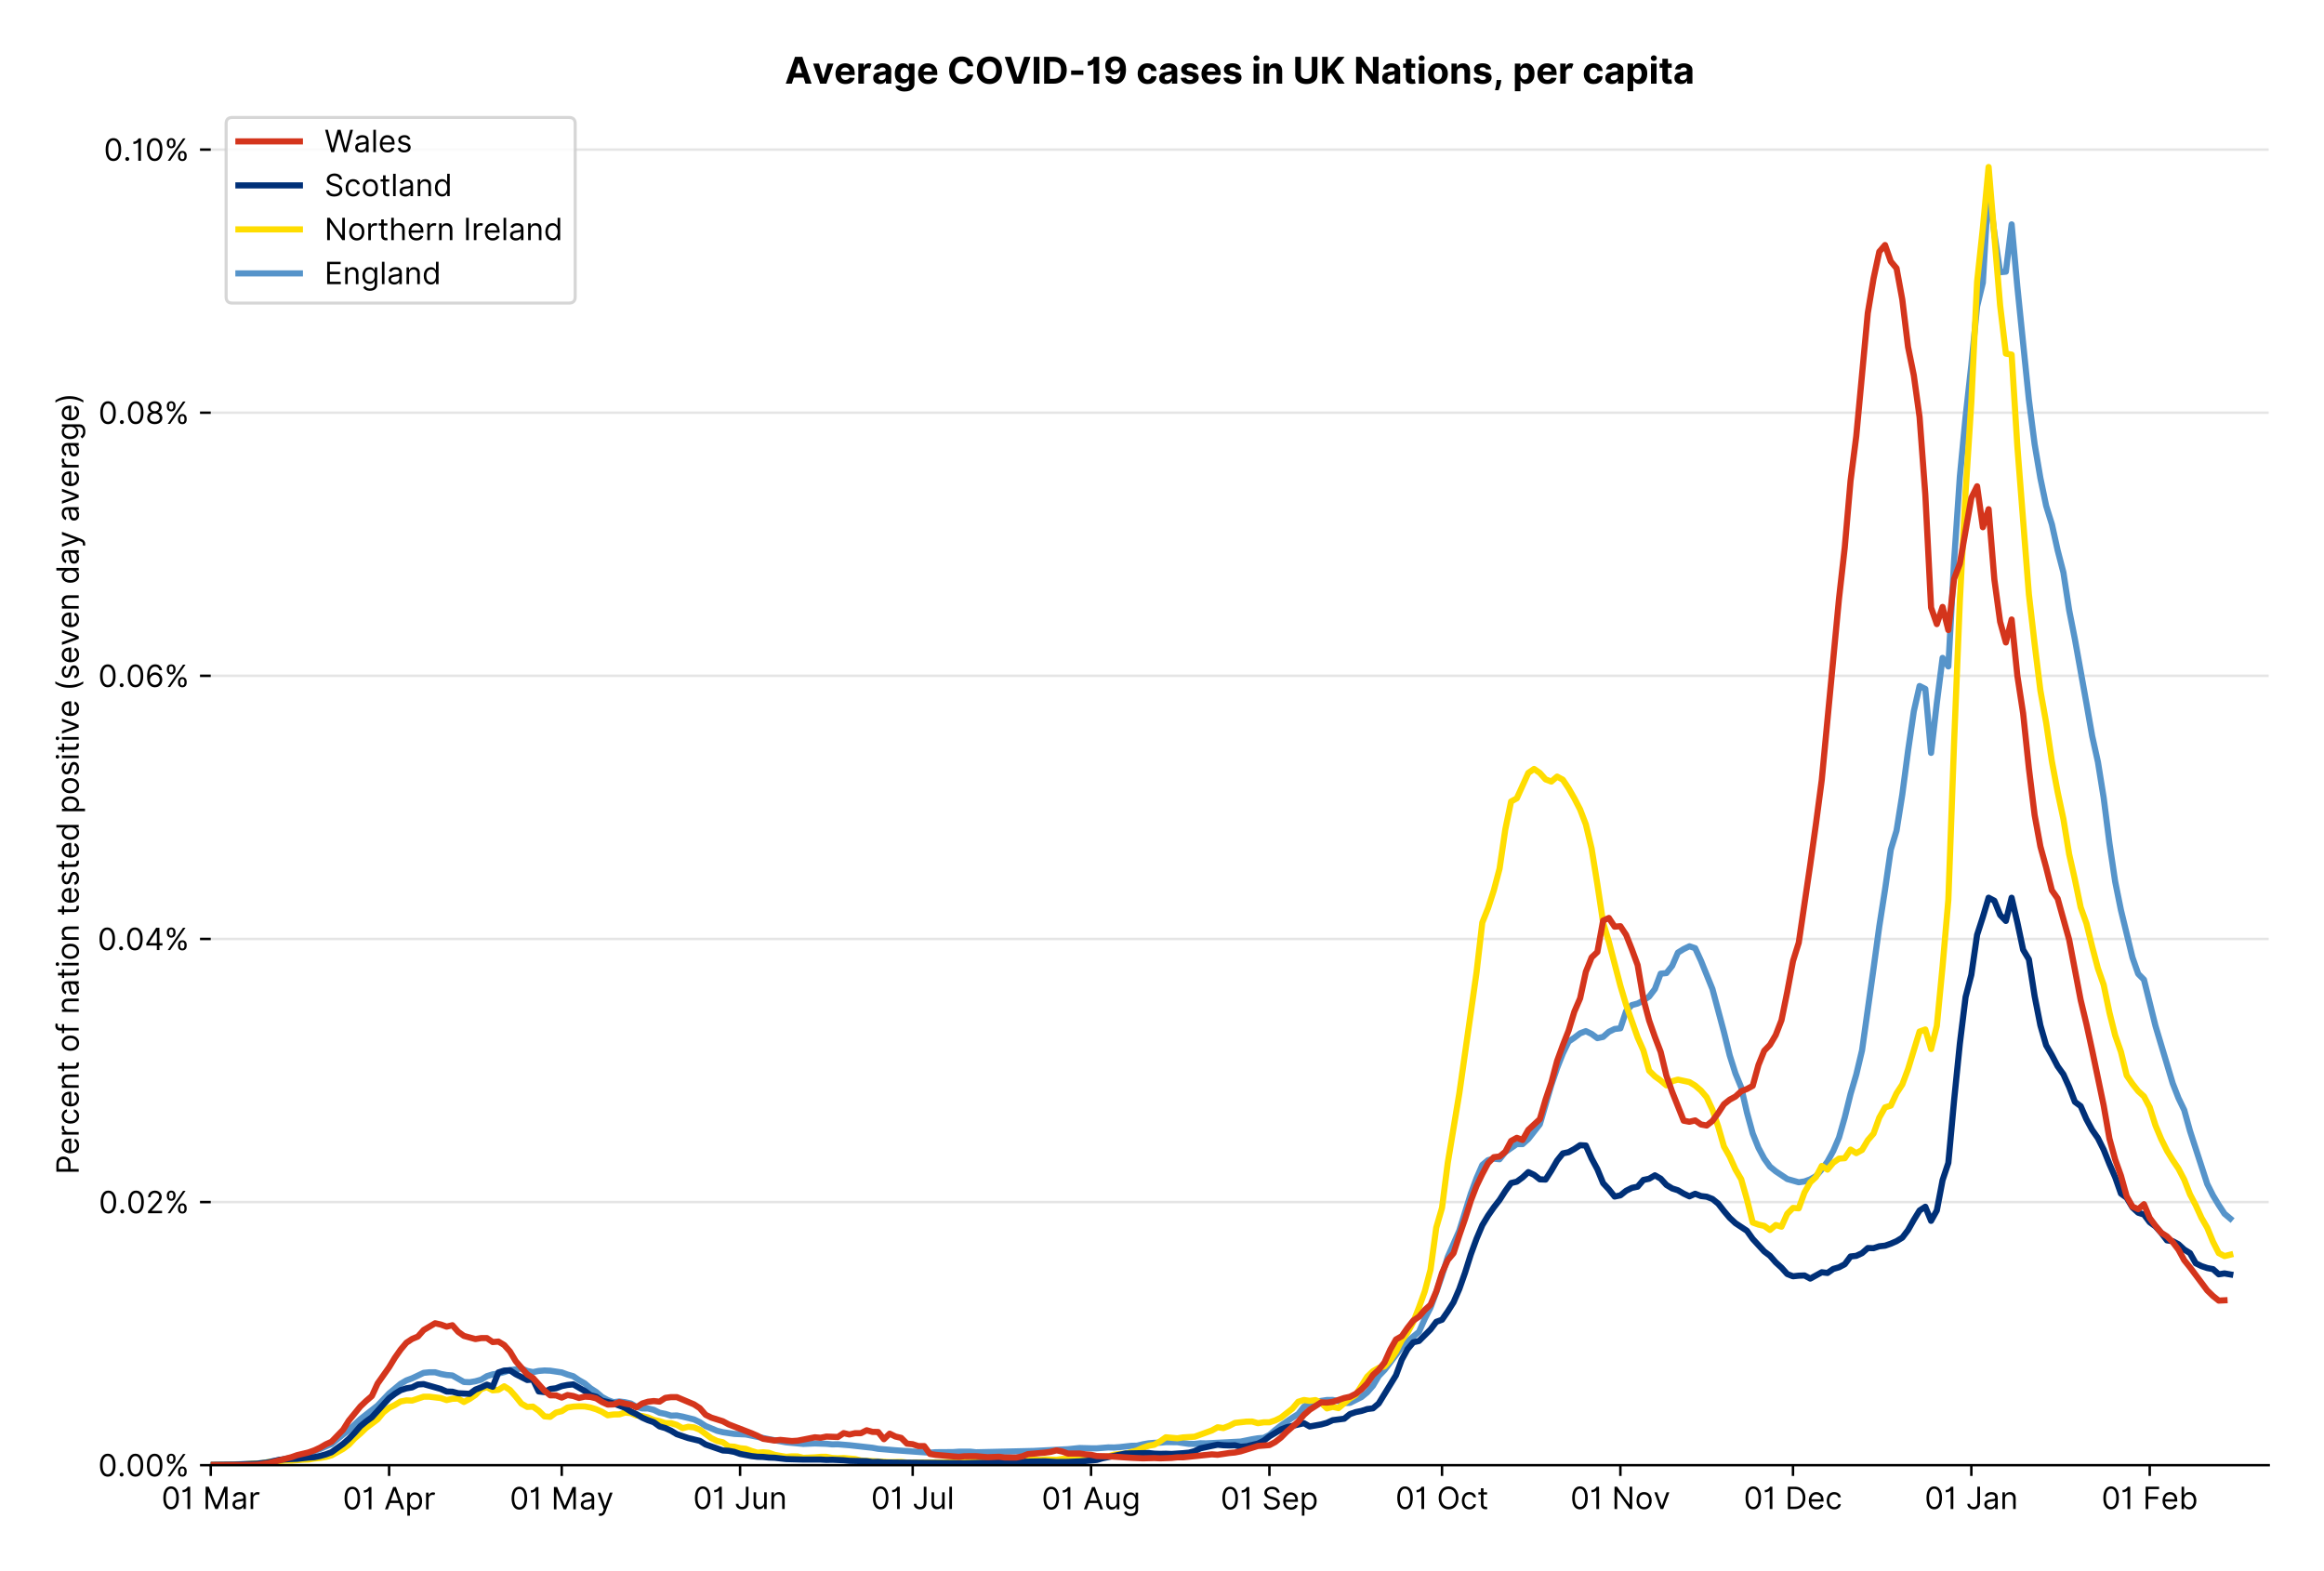 <?xml version="1.0" encoding="utf-8" standalone="no"?>
<!DOCTYPE svg PUBLIC "-//W3C//DTD SVG 1.1//EN"
  "http://www.w3.org/Graphics/SVG/1.1/DTD/svg11.dtd">
<!-- Created with matplotlib (https://matplotlib.org/) -->
<svg version="1.1" viewBox="0 0 756.175 511.276" xmlns="http://www.w3.org/2000/svg" xmlns:xlink="http://www.w3.org/1999/xlink">
 <defs>
  <style type="text/css">*{stroke-linecap:butt;stroke-linejoin:round;}</style>
 </defs>
 <g id="figure_1">
  <g id="patch_1">
   <path d="M 0 511.276 
L 756.175 511.276 
L 756.175 0 
L 0 0 
z
" style="fill:#ffffff;"/>
  </g>
  <g id="axes_1">
   <g id="patch_2">
    <path d="M 68.575 476.745 
L 738.175 476.745 
L 738.175 33.225 
L 68.575 33.225 
z
" style="fill:#ffffff;"/>
   </g>
   <g id="matplotlib.axis_1">
    <g id="xtick_1">
     <g id="line2d_1">
      <defs>
       <path d="M 0 0 
L 0 3.5 
" id="m6b6b1ba2a0" style="stroke:#000000;stroke-width:0.8;"/>
      </defs>
      <g>
       <use style="stroke:#000000;stroke-width:0.8;" x="68.575" xlink:href="#m6b6b1ba2a0" y="476.745"/>
      </g>
     </g>
     <g id="text_1">
      <!-- 01 Mar -->
      <g transform="translate(52.538 491.018)scale(0.1 -0.1)">
       <defs>
        <path d="M 31.25 -1 
Q 19.219 -1 12.594 8.766 
Q 5.969 18.531 5.969 36.359 
Q 5.969 54.047 12.641 63.875 
Q 19.312 73.719 31.25 73.719 
Q 43.188 73.719 49.859 63.875 
Q 56.531 54.047 56.531 36.359 
Q 56.531 18.531 49.906 8.766 
Q 43.297 -1 31.25 -1 
z
M 31.25 6.812 
Q 39.203 6.812 43.609 14.484 
Q 48.016 22.156 48.016 36.359 
Q 48.016 50.531 43.578 58.281 
Q 39.141 66.047 31.25 66.047 
Q 23.375 66.047 18.922 58.281 
Q 14.484 50.531 14.484 36.359 
Q 14.484 22.156 18.906 14.484 
Q 23.328 6.812 31.25 6.812 
z
" id="Inter-Regular-48"/>
        <path d="M 30.828 72.734 
L 30.828 0 
L 22.016 0 
L 22.016 59.938 
L 21.453 59.938 
Q 20.953 58.953 18.891 57.688 
Q 16.828 56.422 13.562 55.484 
Q 10.297 54.547 6.109 54.547 
L 6.109 61.938 
Q 10.328 61.938 13.422 63.453 
Q 16.516 64.984 18.594 67.047 
Q 20.672 69.109 21.75 70.766 
Q 22.828 72.438 23.016 72.734 
z
" id="Inter-Regular-49"/>
        <path id="Inter-Regular-32"/>
        <path d="M 8.812 72.734 
L 19.312 72.734 
L 44.031 12.359 
L 44.891 12.359 
L 69.609 72.734 
L 80.109 72.734 
L 80.109 0 
L 71.875 0 
L 71.875 55.25 
L 71.172 55.25 
L 48.438 0 
L 40.484 0 
L 17.75 55.25 
L 17.047 55.25 
L 17.047 0 
L 8.812 0 
z
" id="Inter-Regular-77"/>
        <path d="M 23.719 -1.281 
Q 18.531 -1.281 14.312 0.688 
Q 10.094 2.656 7.594 6.406 
Q 5.109 10.156 5.109 15.484 
Q 5.109 20.172 6.953 23.094 
Q 8.812 26.031 11.891 27.703 
Q 14.984 29.375 18.734 30.203 
Q 22.484 31.031 26.281 31.531 
Q 31.25 32.172 34.359 32.5 
Q 37.469 32.844 38.906 33.656 
Q 40.344 34.484 40.344 36.5 
L 40.344 36.797 
Q 40.344 42.047 37.484 44.953 
Q 34.625 47.875 28.844 47.875 
Q 22.828 47.875 19.422 45.234 
Q 16.016 42.609 14.625 39.625 
L 6.672 42.469 
Q 8.812 47.438 12.375 50.219 
Q 15.953 53.016 20.188 54.125 
Q 24.438 55.25 28.547 55.25 
Q 31.188 55.25 34.609 54.625 
Q 38.031 54.016 41.25 52.094 
Q 44.469 50.172 46.594 46.297 
Q 48.719 42.438 48.719 35.938 
L 48.719 0 
L 40.344 0 
L 40.344 7.391 
L 39.922 7.391 
Q 39.062 5.609 37.078 3.578 
Q 35.094 1.562 31.781 0.141 
Q 28.484 -1.281 23.719 -1.281 
z
M 25 6.25 
Q 29.969 6.25 33.391 8.203 
Q 36.828 10.156 38.578 13.234 
Q 40.344 16.328 40.344 19.75 
L 40.344 27.422 
Q 39.812 26.781 38.016 26.266 
Q 36.219 25.75 33.891 25.375 
Q 31.578 25 29.391 24.734 
Q 27.203 24.469 25.859 24.297 
Q 22.594 23.859 19.766 22.922 
Q 16.938 21.984 15.219 20.109 
Q 13.5 18.25 13.5 15.062 
Q 13.5 10.688 16.75 8.469 
Q 20 6.25 25 6.25 
z
" id="Inter-Regular-97"/>
        <path d="M 7.672 0 
L 7.672 54.547 
L 15.766 54.547 
L 15.766 46.312 
L 16.344 46.312 
Q 17.797 50.359 21.703 52.875 
Q 25.609 55.391 30.547 55.391 
Q 32.812 55.391 34.516 54.859 
Q 36.219 54.328 37.5 53.406 
L 34.656 46.312 
Q 33.766 46.766 32.578 47.031 
Q 31.391 47.297 29.828 47.297 
Q 23.859 47.297 19.953 43.656 
Q 16.047 40.016 16.047 34.516 
L 16.047 0 
z
" id="Inter-Regular-114"/>
       </defs>
       <use xlink:href="#Inter-Regular-48"/>
       <use x="62.5" xlink:href="#Inter-Regular-49"/>
       <use x="106.676" xlink:href="#Inter-Regular-32"/>
       <use x="134.801" xlink:href="#Inter-Regular-77"/>
       <use x="225.994" xlink:href="#Inter-Regular-97"/>
       <use x="282.386" xlink:href="#Inter-Regular-114"/>
      </g>
     </g>
    </g>
    <g id="xtick_2">
     <g id="line2d_2">
      <g>
       <use style="stroke:#000000;stroke-width:0.8;" x="126.609" xlink:href="#m6b6b1ba2a0" y="476.745"/>
      </g>
     </g>
     <g id="text_2">
      <!-- 01 Apr -->
      <g transform="translate(111.524 491.117)scale(0.1 -0.1)">
       <defs>
        <path d="M 11.797 0 
L 2.562 0 
L 29.266 72.734 
L 38.359 72.734 
L 65.062 0 
L 55.828 0 
L 48.516 20.594 
L 19.109 20.594 
z
M 21.875 28.406 
L 45.734 28.406 
L 34.094 61.219 
L 33.531 61.219 
z
" id="Inter-Regular-65"/>
        <path d="M 7.672 -20.453 
L 7.672 54.547 
L 15.766 54.547 
L 15.766 45.875 
L 16.766 45.875 
Q 17.688 47.297 19.328 49.516 
Q 20.984 51.734 24.094 53.484 
Q 27.203 55.25 32.531 55.25 
Q 39.422 55.25 44.672 51.797 
Q 49.938 48.359 52.875 42.031 
Q 55.828 35.719 55.828 27.125 
Q 55.828 18.469 52.875 12.125 
Q 49.938 5.781 44.703 2.312 
Q 39.484 -1.141 32.672 -1.141 
Q 27.422 -1.141 24.25 0.609 
Q 21.094 2.375 19.391 4.625 
Q 17.688 6.891 16.766 8.375 
L 16.047 8.375 
L 16.047 -20.453 
z
M 15.906 27.266 
Q 15.906 18 19.938 12.188 
Q 23.969 6.391 31.531 6.391 
Q 36.797 6.391 40.328 9.172 
Q 43.859 11.969 45.641 16.703 
Q 47.438 21.453 47.438 27.266 
Q 47.438 33.031 45.672 37.656 
Q 43.922 42.297 40.391 45.016 
Q 36.859 47.734 31.531 47.734 
Q 23.859 47.734 19.875 42.078 
Q 15.906 36.438 15.906 27.266 
z
" id="Inter-Regular-112"/>
       </defs>
       <use xlink:href="#Inter-Regular-48"/>
       <use x="62.5" xlink:href="#Inter-Regular-49"/>
       <use x="106.676" xlink:href="#Inter-Regular-32"/>
       <use x="134.801" xlink:href="#Inter-Regular-65"/>
       <use x="202.415" xlink:href="#Inter-Regular-112"/>
       <use x="263.352" xlink:href="#Inter-Regular-114"/>
      </g>
     </g>
    </g>
    <g id="xtick_3">
     <g id="line2d_3">
      <g>
       <use style="stroke:#000000;stroke-width:0.8;" x="182.772" xlink:href="#m6b6b1ba2a0" y="476.745"/>
      </g>
     </g>
     <g id="text_3">
      <!-- 01 May -->
      <g transform="translate(165.869 491.117)scale(0.1 -0.1)">
       <defs>
        <path d="M 12.781 -21.172 
Q 10.656 -21.172 8.984 -20.828 
Q 7.312 -20.484 6.672 -20.172 
L 8.812 -12.781 
Q 13.391 -13.953 16.453 -12.719 
Q 19.531 -11.5 21.734 -5.391 
L 23.578 -0.281 
L 3.406 54.547 
L 12.5 54.547 
L 27.562 11.078 
L 28.125 11.078 
L 43.188 54.547 
L 52.281 54.547 
L 28.844 -8.812 
Q 24.219 -21.172 12.781 -21.172 
z
" id="Inter-Regular-121"/>
       </defs>
       <use xlink:href="#Inter-Regular-48"/>
       <use x="62.5" xlink:href="#Inter-Regular-49"/>
       <use x="106.676" xlink:href="#Inter-Regular-32"/>
       <use x="134.801" xlink:href="#Inter-Regular-77"/>
       <use x="225.994" xlink:href="#Inter-Regular-97"/>
       <use x="282.386" xlink:href="#Inter-Regular-121"/>
      </g>
     </g>
    </g>
    <g id="xtick_4">
     <g id="line2d_4">
      <g>
       <use style="stroke:#000000;stroke-width:0.8;" x="240.806" xlink:href="#m6b6b1ba2a0" y="476.745"/>
      </g>
     </g>
     <g id="text_4">
      <!-- 01 Jun -->
      <g transform="translate(225.522 491.018)scale(0.1 -0.1)">
       <defs>
        <path d="M 36.656 72.734 
L 45.453 72.734 
L 45.453 20.734 
Q 45.453 10.266 39.828 4.625 
Q 34.203 -1 24.719 -1 
Q 18.75 -1 14.094 1.188 
Q 9.453 3.375 6.781 7.422 
Q 4.125 11.469 4.125 17.047 
L 12.781 17.047 
Q 12.781 12.422 16.156 9.609 
Q 19.531 6.812 24.719 6.812 
Q 30.438 6.812 33.547 10.375 
Q 36.656 13.953 36.656 20.734 
z
" id="Inter-Regular-74"/>
        <path d="M 42.047 22.297 
L 42.047 54.547 
L 50.422 54.547 
L 50.422 0 
L 42.047 0 
L 42.047 9.234 
L 41.484 9.234 
Q 39.562 5.078 35.516 2.188 
Q 31.469 -0.703 25.281 -0.703 
Q 17.609 -0.703 12.641 4.375 
Q 7.672 9.453 7.672 19.891 
L 7.672 54.547 
L 16.047 54.547 
L 16.047 20.453 
Q 16.047 14.484 19.406 10.938 
Q 22.766 7.391 27.984 7.391 
Q 31.109 7.391 34.359 8.984 
Q 37.609 10.578 39.828 13.875 
Q 42.047 17.188 42.047 22.297 
z
" id="Inter-Regular-117"/>
        <path d="M 16.047 32.812 
L 16.047 0 
L 7.672 0 
L 7.672 54.547 
L 15.766 54.547 
L 15.766 46.016 
L 16.484 46.016 
Q 18.391 50.172 22.297 52.703 
Q 26.203 55.25 32.391 55.25 
Q 40.656 55.25 45.75 50.172 
Q 50.859 45.094 50.859 34.656 
L 50.859 0 
L 42.469 0 
L 42.469 34.094 
Q 42.469 40.516 39.125 44.125 
Q 35.797 47.734 29.969 47.734 
Q 23.969 47.734 20 43.844 
Q 16.047 39.953 16.047 32.812 
z
" id="Inter-Regular-110"/>
       </defs>
       <use xlink:href="#Inter-Regular-48"/>
       <use x="62.5" xlink:href="#Inter-Regular-49"/>
       <use x="106.676" xlink:href="#Inter-Regular-32"/>
       <use x="134.801" xlink:href="#Inter-Regular-74"/>
       <use x="189.063" xlink:href="#Inter-Regular-117"/>
       <use x="247.159" xlink:href="#Inter-Regular-110"/>
      </g>
     </g>
    </g>
    <g id="xtick_5">
     <g id="line2d_5">
      <g>
       <use style="stroke:#000000;stroke-width:0.8;" x="296.969" xlink:href="#m6b6b1ba2a0" y="476.745"/>
      </g>
     </g>
     <g id="text_5">
      <!-- 01 Jul -->
      <g transform="translate(283.425 491.018)scale(0.1 -0.1)">
       <defs>
        <path d="M 16.047 72.734 
L 16.047 0 
L 7.672 0 
L 7.672 72.734 
z
" id="Inter-Regular-108"/>
       </defs>
       <use xlink:href="#Inter-Regular-48"/>
       <use x="62.5" xlink:href="#Inter-Regular-49"/>
       <use x="106.676" xlink:href="#Inter-Regular-32"/>
       <use x="134.801" xlink:href="#Inter-Regular-74"/>
       <use x="189.063" xlink:href="#Inter-Regular-117"/>
       <use x="247.159" xlink:href="#Inter-Regular-108"/>
      </g>
     </g>
    </g>
    <g id="xtick_6">
     <g id="line2d_6">
      <g>
       <use style="stroke:#000000;stroke-width:0.8;" x="355.003" xlink:href="#m6b6b1ba2a0" y="476.745"/>
      </g>
     </g>
     <g id="text_6">
      <!-- 01 Aug -->
      <g transform="translate(338.931 491.117)scale(0.1 -0.1)">
       <defs>
        <path d="M 29.688 -21.594 
Q 20.562 -21.594 15.25 -18.266 
Q 9.938 -14.953 7.391 -10.656 
L 14.062 -5.969 
Q 15.203 -7.453 16.938 -9.391 
Q 18.688 -11.328 21.719 -12.766 
Q 24.75 -14.203 29.688 -14.203 
Q 36.297 -14.203 40.594 -11 
Q 44.891 -7.812 44.891 -1 
L 44.891 10.078 
L 44.172 10.078 
Q 43.25 8.594 41.562 6.406 
Q 39.875 4.219 36.734 2.531 
Q 33.594 0.859 28.266 0.859 
Q 21.656 0.859 16.422 3.984 
Q 11.188 7.109 8.141 13.062 
Q 5.109 19.031 5.109 27.562 
Q 5.109 35.938 8.062 42.172 
Q 11.016 48.406 16.266 51.828 
Q 21.516 55.25 28.406 55.25 
Q 33.734 55.25 36.875 53.484 
Q 40.016 51.734 41.703 49.516 
Q 43.391 47.297 44.312 45.875 
L 45.172 45.875 
L 45.172 54.547 
L 53.266 54.547 
L 53.266 -1.562 
Q 53.266 -8.594 50.078 -13.016 
Q 46.906 -17.438 41.562 -19.516 
Q 36.219 -21.594 29.688 -21.594 
z
M 29.406 8.375 
Q 36.969 8.375 41 13.5 
Q 45.031 18.641 45.031 27.703 
Q 45.031 36.547 41.047 42.141 
Q 37.078 47.734 29.406 47.734 
Q 24.078 47.734 20.547 45.031 
Q 17.016 42.328 15.25 37.781 
Q 13.5 33.234 13.5 27.703 
Q 13.5 19.172 17.5 13.766 
Q 21.516 8.375 29.406 8.375 
z
" id="Inter-Regular-103"/>
       </defs>
       <use xlink:href="#Inter-Regular-48"/>
       <use x="62.5" xlink:href="#Inter-Regular-49"/>
       <use x="106.676" xlink:href="#Inter-Regular-32"/>
       <use x="134.801" xlink:href="#Inter-Regular-65"/>
       <use x="202.415" xlink:href="#Inter-Regular-117"/>
       <use x="260.511" xlink:href="#Inter-Regular-103"/>
      </g>
     </g>
    </g>
    <g id="xtick_7">
     <g id="line2d_7">
      <g>
       <use style="stroke:#000000;stroke-width:0.8;" x="413.038" xlink:href="#m6b6b1ba2a0" y="476.745"/>
      </g>
     </g>
     <g id="text_7">
      <!-- 01 Sep -->
      <g transform="translate(397.15 491.117)scale(0.1 -0.1)">
       <defs>
        <path d="M 48.578 54.547 
Q 47.938 59.938 43.391 62.922 
Q 38.844 65.906 32.25 65.906 
Q 25 65.906 20.594 62.484 
Q 16.188 59.062 16.188 53.828 
Q 16.188 49.922 18.578 47.531 
Q 20.984 45.141 24.266 43.797 
Q 27.562 42.469 30.25 41.766 
L 37.641 39.766 
Q 40.484 39.031 43.984 37.719 
Q 47.484 36.406 50.688 34.141 
Q 53.906 31.891 56 28.375 
Q 58.094 24.859 58.094 19.75 
Q 58.094 13.844 55.016 9.078 
Q 51.953 4.328 46.078 1.516 
Q 40.203 -1.281 31.812 -1.281 
Q 20.094 -1.281 13.203 4.25 
Q 6.328 9.797 5.688 18.75 
L 14.781 18.75 
Q 15.125 14.625 17.562 11.938 
Q 20 9.266 23.734 7.969 
Q 27.484 6.672 31.812 6.672 
Q 36.859 6.672 40.875 8.328 
Q 44.891 9.984 47.234 12.938 
Q 49.578 15.906 49.578 19.891 
Q 49.578 23.516 47.547 25.781 
Q 45.531 28.047 42.219 29.469 
Q 38.922 30.891 35.094 31.953 
L 26.141 34.516 
Q 17.609 36.969 12.641 41.516 
Q 7.672 46.062 7.672 53.406 
Q 7.672 59.516 10.984 64.078 
Q 14.312 68.641 19.938 71.172 
Q 25.562 73.719 32.531 73.719 
Q 39.562 73.719 45.031 71.219 
Q 50.5 68.719 53.703 64.375 
Q 56.922 60.047 57.109 54.547 
z
" id="Inter-Regular-83"/>
        <path d="M 30.547 -1.141 
Q 22.656 -1.141 16.953 2.359 
Q 11.266 5.859 8.188 12.156 
Q 5.109 18.469 5.109 26.844 
Q 5.109 35.234 8.188 41.641 
Q 11.266 48.047 16.781 51.641 
Q 22.297 55.25 29.688 55.25 
Q 33.953 55.25 38.109 53.828 
Q 42.266 52.422 45.672 49.234 
Q 49.078 46.062 51.094 40.844 
Q 53.125 35.625 53.125 27.984 
L 53.125 24.438 
L 13.531 24.438 
Q 13.812 15.703 18.484 11.047 
Q 23.156 6.391 30.547 6.391 
Q 35.484 6.391 39.031 8.516 
Q 42.578 10.656 44.172 14.922 
L 52.281 12.641 
Q 50.359 6.469 44.594 2.656 
Q 38.844 -1.141 30.547 -1.141 
z
M 13.531 31.672 
L 44.609 31.672 
Q 44.609 38.594 40.547 43.156 
Q 36.5 47.734 29.688 47.734 
Q 24.891 47.734 21.375 45.484 
Q 17.859 43.25 15.828 39.578 
Q 13.812 35.906 13.531 31.672 
z
" id="Inter-Regular-101"/>
       </defs>
       <use xlink:href="#Inter-Regular-48"/>
       <use x="62.5" xlink:href="#Inter-Regular-49"/>
       <use x="106.676" xlink:href="#Inter-Regular-32"/>
       <use x="134.801" xlink:href="#Inter-Regular-83"/>
       <use x="198.58" xlink:href="#Inter-Regular-101"/>
       <use x="256.818" xlink:href="#Inter-Regular-112"/>
      </g>
     </g>
    </g>
    <g id="xtick_8">
     <g id="line2d_8">
      <g>
       <use style="stroke:#000000;stroke-width:0.8;" x="469.2" xlink:href="#m6b6b1ba2a0" y="476.745"/>
      </g>
     </g>
     <g id="text_8">
      <!-- 01 Oct -->
      <g transform="translate(454.044 491.018)scale(0.1 -0.1)">
       <defs>
        <path d="M 70.172 36.359 
Q 70.172 24.859 66.016 16.469 
Q 61.859 8.094 54.609 3.547 
Q 47.375 -1 38.062 -1 
Q 28.766 -1 21.516 3.547 
Q 14.281 8.094 10.125 16.469 
Q 5.969 24.859 5.969 36.359 
Q 5.969 47.875 10.125 56.25 
Q 14.281 64.625 21.516 69.172 
Q 28.766 73.719 38.062 73.719 
Q 47.375 73.719 54.609 69.172 
Q 61.859 64.625 66.016 56.25 
Q 70.172 47.875 70.172 36.359 
z
M 61.656 36.359 
Q 61.656 45.812 58.5 52.312 
Q 55.359 58.812 50.016 62.141 
Q 44.672 65.484 38.062 65.484 
Q 31.469 65.484 26.125 62.141 
Q 20.781 58.812 17.625 52.312 
Q 14.484 45.812 14.484 36.359 
Q 14.484 26.922 17.625 20.422 
Q 20.781 13.922 26.125 10.578 
Q 31.469 7.25 38.062 7.25 
Q 44.672 7.25 50.016 10.578 
Q 55.359 13.922 58.5 20.422 
Q 61.656 26.922 61.656 36.359 
z
" id="Inter-Regular-79"/>
        <path d="M 29.828 -1.141 
Q 22.156 -1.141 16.609 2.484 
Q 11.078 6.109 8.094 12.469 
Q 5.109 18.828 5.109 26.984 
Q 5.109 35.297 8.188 41.672 
Q 11.266 48.047 16.781 51.641 
Q 22.297 55.25 29.688 55.25 
Q 35.438 55.25 40.047 53.125 
Q 44.672 51 47.609 47.156 
Q 50.562 43.328 51.281 38.203 
L 42.906 38.203 
Q 41.938 41.938 38.656 44.828 
Q 35.375 47.734 29.828 47.734 
Q 22.484 47.734 17.984 42.141 
Q 13.5 36.547 13.5 27.266 
Q 13.5 17.797 17.938 12.094 
Q 22.375 6.391 29.828 6.391 
Q 34.734 6.391 38.234 8.906 
Q 41.734 11.438 42.906 15.906 
L 51.281 15.906 
Q 50.562 11.078 47.781 7.219 
Q 45 3.375 40.438 1.109 
Q 35.875 -1.141 29.828 -1.141 
z
" id="Inter-Regular-99"/>
        <path d="M 31.391 54.547 
L 31.391 47.438 
L 19.75 47.438 
L 19.75 15.625 
Q 19.75 12.078 20.797 10.312 
Q 21.844 8.562 23.484 7.969 
Q 25.141 7.391 26.984 7.391 
Q 28.375 7.391 29.266 7.547 
Q 30.156 7.703 30.688 7.812 
L 32.391 0.281 
Q 31.531 -0.031 30 -0.359 
Q 28.484 -0.703 26.141 -0.703 
Q 22.594 -0.703 19.188 0.812 
Q 15.797 2.344 13.578 5.469 
Q 11.359 8.594 11.359 13.359 
L 11.359 47.438 
L 3.125 47.438 
L 3.125 54.547 
L 11.359 54.547 
L 11.359 67.609 
L 19.75 67.609 
L 19.75 54.547 
z
" id="Inter-Regular-116"/>
       </defs>
       <use xlink:href="#Inter-Regular-48"/>
       <use x="62.5" xlink:href="#Inter-Regular-49"/>
       <use x="106.676" xlink:href="#Inter-Regular-32"/>
       <use x="134.801" xlink:href="#Inter-Regular-79"/>
       <use x="210.938" xlink:href="#Inter-Regular-99"/>
       <use x="266.761" xlink:href="#Inter-Regular-116"/>
      </g>
     </g>
    </g>
    <g id="xtick_9">
     <g id="line2d_9">
      <g>
       <use style="stroke:#000000;stroke-width:0.8;" x="527.234" xlink:href="#m6b6b1ba2a0" y="476.745"/>
      </g>
     </g>
     <g id="text_9">
      <!-- 01 Nov -->
      <g transform="translate(510.963 491.018)scale(0.1 -0.1)">
       <defs>
        <path d="M 66.484 72.734 
L 66.484 0 
L 57.953 0 
L 18.328 57.109 
L 17.609 57.109 
L 17.609 0 
L 8.812 0 
L 8.812 72.734 
L 17.328 72.734 
L 57.109 15.484 
L 57.812 15.484 
L 57.812 72.734 
z
" id="Inter-Regular-78"/>
        <path d="M 29.828 -1.141 
Q 22.438 -1.141 16.875 2.375 
Q 11.328 5.891 8.219 12.203 
Q 5.109 18.531 5.109 26.984 
Q 5.109 35.516 8.219 41.859 
Q 11.328 48.219 16.875 51.734 
Q 22.438 55.25 29.828 55.25 
Q 37.219 55.25 42.766 51.734 
Q 48.328 48.219 51.438 41.859 
Q 54.547 35.516 54.547 26.984 
Q 54.547 18.531 51.438 12.203 
Q 48.328 5.891 42.766 2.375 
Q 37.219 -1.141 29.828 -1.141 
z
M 29.828 6.391 
Q 35.438 6.391 39.062 9.266 
Q 42.688 12.141 44.422 16.828 
Q 46.172 21.516 46.172 26.984 
Q 46.172 32.453 44.422 37.172 
Q 42.688 41.906 39.062 44.812 
Q 35.438 47.734 29.828 47.734 
Q 24.219 47.734 20.594 44.812 
Q 16.969 41.906 15.234 37.172 
Q 13.5 32.453 13.5 26.984 
Q 13.5 21.516 15.234 16.828 
Q 16.969 12.141 20.594 9.266 
Q 24.219 6.391 29.828 6.391 
z
" id="Inter-Regular-111"/>
        <path d="M 52.281 54.547 
L 32.109 0 
L 23.578 0 
L 3.406 54.547 
L 12.5 54.547 
L 27.562 11.078 
L 28.125 11.078 
L 43.188 54.547 
z
" id="Inter-Regular-118"/>
       </defs>
       <use xlink:href="#Inter-Regular-48"/>
       <use x="62.5" xlink:href="#Inter-Regular-49"/>
       <use x="106.676" xlink:href="#Inter-Regular-32"/>
       <use x="134.801" xlink:href="#Inter-Regular-78"/>
       <use x="210.085" xlink:href="#Inter-Regular-111"/>
       <use x="269.744" xlink:href="#Inter-Regular-118"/>
      </g>
     </g>
    </g>
    <g id="xtick_10">
     <g id="line2d_10">
      <g>
       <use style="stroke:#000000;stroke-width:0.8;" x="583.397" xlink:href="#m6b6b1ba2a0" y="476.745"/>
      </g>
     </g>
     <g id="text_10">
      <!-- 01 Dec -->
      <g transform="translate(567.36 491.018)scale(0.1 -0.1)">
       <defs>
        <path d="M 31.25 0 
L 8.812 0 
L 8.812 72.734 
L 32.25 72.734 
Q 42.828 72.734 50.359 68.375 
Q 57.891 64.031 61.891 55.906 
Q 65.906 47.797 65.906 36.5 
Q 65.906 25.141 61.859 16.953 
Q 57.812 8.766 50.062 4.375 
Q 42.328 0 31.25 0 
z
M 17.609 7.812 
L 30.688 7.812 
Q 44.219 7.812 50.797 15.5 
Q 57.391 23.188 57.391 36.5 
Q 57.391 49.719 50.922 57.312 
Q 44.469 64.922 31.672 64.922 
L 17.609 64.922 
z
" id="Inter-Regular-68"/>
       </defs>
       <use xlink:href="#Inter-Regular-48"/>
       <use x="62.5" xlink:href="#Inter-Regular-49"/>
       <use x="106.676" xlink:href="#Inter-Regular-32"/>
       <use x="134.801" xlink:href="#Inter-Regular-68"/>
       <use x="206.676" xlink:href="#Inter-Regular-101"/>
       <use x="264.915" xlink:href="#Inter-Regular-99"/>
      </g>
     </g>
    </g>
    <g id="xtick_11">
     <g id="line2d_11">
      <g>
       <use style="stroke:#000000;stroke-width:0.8;" x="641.431" xlink:href="#m6b6b1ba2a0" y="476.745"/>
      </g>
     </g>
     <g id="text_11">
      <!-- 01 Jan -->
      <g transform="translate(626.232 491.018)scale(0.1 -0.1)">
       <use xlink:href="#Inter-Regular-48"/>
       <use x="62.5" xlink:href="#Inter-Regular-49"/>
       <use x="106.676" xlink:href="#Inter-Regular-32"/>
       <use x="134.801" xlink:href="#Inter-Regular-74"/>
       <use x="189.063" xlink:href="#Inter-Regular-97"/>
       <use x="245.455" xlink:href="#Inter-Regular-110"/>
      </g>
     </g>
    </g>
    <g id="xtick_12">
     <g id="line2d_12">
      <g>
       <use style="stroke:#000000;stroke-width:0.8;" x="699.466" xlink:href="#m6b6b1ba2a0" y="476.745"/>
      </g>
     </g>
     <g id="text_12">
      <!-- 01 Feb -->
      <g transform="translate(683.777 491.018)scale(0.1 -0.1)">
       <defs>
        <path d="M 8.812 0 
L 8.812 72.734 
L 52.422 72.734 
L 52.422 64.922 
L 17.609 64.922 
L 17.609 40.344 
L 49.156 40.344 
L 49.156 32.531 
L 17.609 32.531 
L 17.609 0 
z
" id="Inter-Regular-70"/>
        <path d="M 8.812 0 
L 8.812 72.734 
L 17.188 72.734 
L 17.188 45.875 
L 17.906 45.875 
Q 18.828 47.297 20.469 49.516 
Q 22.125 51.734 25.234 53.484 
Q 28.344 55.25 33.672 55.25 
Q 40.562 55.25 45.812 51.797 
Q 51.062 48.359 54.016 42.031 
Q 56.969 35.719 56.969 27.125 
Q 56.969 18.469 54.016 12.125 
Q 51.062 5.781 45.844 2.312 
Q 40.625 -1.141 33.812 -1.141 
Q 28.547 -1.141 25.391 0.609 
Q 22.234 2.375 20.531 4.625 
Q 18.828 6.891 17.906 8.375 
L 16.906 8.375 
L 16.906 0 
z
M 17.047 27.266 
Q 17.047 18 21.078 12.188 
Q 25.109 6.391 32.672 6.391 
Q 37.922 6.391 41.453 9.172 
Q 45 11.969 46.781 16.703 
Q 48.578 21.453 48.578 27.266 
Q 48.578 33.031 46.812 37.656 
Q 45.062 42.297 41.531 45.016 
Q 38 47.734 32.672 47.734 
Q 25 47.734 21.016 42.078 
Q 17.047 36.438 17.047 27.266 
z
" id="Inter-Regular-98"/>
       </defs>
       <use xlink:href="#Inter-Regular-48"/>
       <use x="62.5" xlink:href="#Inter-Regular-49"/>
       <use x="106.676" xlink:href="#Inter-Regular-32"/>
       <use x="134.801" xlink:href="#Inter-Regular-70"/>
       <use x="193.466" xlink:href="#Inter-Regular-101"/>
       <use x="251.705" xlink:href="#Inter-Regular-98"/>
      </g>
     </g>
    </g>
   </g>
   <g id="matplotlib.axis_2">
    <g id="ytick_1">
     <g id="line2d_13">
      <path clip-path="url(#pe812b4bda4)" d="M 68.575 476.745 
L 738.175 476.745 
" style="fill:none;stroke:#e5e5e5;stroke-linecap:square;stroke-width:0.8;"/>
     </g>
     <g id="line2d_14">
      <defs>
       <path d="M 0 0 
L -3.5 0 
" id="m1ffe4d24a8" style="stroke:#000000;stroke-width:0.8;"/>
      </defs>
      <g>
       <use style="stroke:#000000;stroke-width:0.8;" x="68.575" xlink:href="#m1ffe4d24a8" y="476.745"/>
      </g>
     </g>
     <g id="text_13">
      <!-- 0.00% -->
      <g transform="translate(31.944 480.382)scale(0.1 -0.1)">
       <defs>
        <path d="M 13.781 -0.562 
Q 11.156 -0.562 9.266 1.312 
Q 7.391 3.203 7.391 5.828 
Q 7.391 8.453 9.266 10.328 
Q 11.156 12.219 13.781 12.219 
Q 16.406 12.219 18.281 10.328 
Q 20.172 8.453 20.172 5.828 
Q 20.172 3.203 18.281 1.312 
Q 16.406 -0.562 13.781 -0.562 
z
" id="Inter-Regular-46"/>
        <path d="M 44.609 13.641 
L 44.609 17.469 
Q 44.609 21.453 46.25 24.766 
Q 47.906 28.094 51.078 30.094 
Q 54.266 32.109 58.812 32.109 
Q 63.422 32.109 66.547 30.094 
Q 69.672 28.094 71.266 24.766 
Q 72.875 21.453 72.875 17.469 
L 72.875 13.641 
Q 72.875 9.656 71.25 6.328 
Q 69.641 3.016 66.5 1 
Q 63.359 -1 58.812 -1 
Q 54.188 -1 51.031 1 
Q 47.875 3.016 46.234 6.328 
Q 44.609 9.656 44.609 13.641 
z
M 8.375 55.25 
L 8.375 59.094 
Q 8.375 63.062 10.031 66.375 
Q 11.688 69.703 14.859 71.703 
Q 18.047 73.719 22.594 73.719 
Q 27.203 73.719 30.328 71.703 
Q 33.453 69.703 35.047 66.375 
Q 36.656 63.062 36.656 59.094 
L 36.656 55.25 
Q 36.656 51.281 35.031 47.953 
Q 33.422 44.641 30.266 42.625 
Q 27.125 40.625 22.594 40.625 
Q 17.969 40.625 14.812 42.625 
Q 11.656 44.641 10.016 47.953 
Q 8.375 51.281 8.375 55.25 
z
M 11.078 0 
L 61.078 72.734 
L 69.172 72.734 
L 19.172 0 
z
M 51.844 17.469 
L 51.844 13.641 
Q 51.844 10.328 53.406 7.719 
Q 54.969 5.109 58.812 5.109 
Q 62.531 5.109 64.078 7.719 
Q 65.625 10.328 65.625 13.641 
L 65.625 17.469 
Q 65.625 20.781 64.125 23.391 
Q 62.641 26 58.812 26 
Q 55.078 26 53.453 23.391 
Q 51.844 20.781 51.844 17.469 
z
M 15.625 59.094 
L 15.625 55.25 
Q 15.625 51.953 17.188 49.344 
Q 18.75 46.734 22.594 46.734 
Q 26.312 46.734 27.859 49.344 
Q 29.406 51.953 29.406 55.25 
L 29.406 59.094 
Q 29.406 62.391 27.906 65 
Q 26.422 67.609 22.594 67.609 
Q 18.859 67.609 17.234 65 
Q 15.625 62.391 15.625 59.094 
z
" id="Inter-Regular-37"/>
       </defs>
       <use xlink:href="#Inter-Regular-48"/>
       <use x="62.5" xlink:href="#Inter-Regular-46"/>
       <use x="90.057" xlink:href="#Inter-Regular-48"/>
       <use x="152.557" xlink:href="#Inter-Regular-48"/>
       <use x="215.057" xlink:href="#Inter-Regular-37"/>
      </g>
     </g>
    </g>
    <g id="ytick_2">
     <g id="line2d_15">
      <path clip-path="url(#pe812b4bda4)" d="M 68.575 391.13 
L 738.175 391.13 
" style="fill:none;stroke:#e5e5e5;stroke-linecap:square;stroke-width:0.8;"/>
     </g>
     <g id="line2d_16">
      <g>
       <use style="stroke:#000000;stroke-width:0.8;" x="68.575" xlink:href="#m1ffe4d24a8" y="391.13"/>
      </g>
     </g>
     <g id="text_14">
      <!-- 0.02% -->
      <g transform="translate(32.142 394.767)scale(0.1 -0.1)">
       <defs>
        <path d="M 7.531 0 
L 7.531 6.391 
L 31.531 32.672 
Q 35.766 37.281 38.5 40.703 
Q 41.234 44.141 42.562 47.172 
Q 43.891 50.219 43.891 53.547 
Q 43.891 59.297 39.891 62.672 
Q 35.906 66.047 29.969 66.047 
Q 23.656 66.047 19.922 62.266 
Q 16.188 58.484 16.188 52.266 
L 7.812 52.266 
Q 7.812 58.672 10.75 63.5 
Q 13.703 68.328 18.797 71.016 
Q 23.906 73.719 30.25 73.719 
Q 36.656 73.719 41.578 71.016 
Q 46.516 68.328 49.312 63.734 
Q 52.125 59.156 52.125 53.547 
Q 52.125 49.531 50.688 45.719 
Q 49.25 41.906 45.719 37.234 
Q 42.188 32.562 35.938 25.859 
L 19.609 8.375 
L 19.609 7.812 
L 53.406 7.812 
L 53.406 0 
z
" id="Inter-Regular-50"/>
       </defs>
       <use xlink:href="#Inter-Regular-48"/>
       <use x="62.5" xlink:href="#Inter-Regular-46"/>
       <use x="90.057" xlink:href="#Inter-Regular-48"/>
       <use x="152.557" xlink:href="#Inter-Regular-50"/>
       <use x="213.068" xlink:href="#Inter-Regular-37"/>
      </g>
     </g>
    </g>
    <g id="ytick_3">
     <g id="line2d_17">
      <path clip-path="url(#pe812b4bda4)" d="M 68.575 305.516 
L 738.175 305.516 
" style="fill:none;stroke:#e5e5e5;stroke-linecap:square;stroke-width:0.8;"/>
     </g>
     <g id="line2d_18">
      <g>
       <use style="stroke:#000000;stroke-width:0.8;" x="68.575" xlink:href="#m1ffe4d24a8" y="305.516"/>
      </g>
     </g>
     <g id="text_15">
      <!-- 0.04% -->
      <g transform="translate(31.773 309.153)scale(0.1 -0.1)">
       <defs>
        <path d="M 5.828 14.922 
L 5.828 22.156 
L 37.781 72.734 
L 48.438 72.734 
L 48.438 22.734 
L 58.375 22.734 
L 58.375 14.922 
L 48.438 14.922 
L 48.438 0 
L 40.062 0 
L 40.062 14.922 
z
M 40.062 22.734 
L 40.062 61.5 
L 39.484 61.5 
L 15.344 23.297 
L 15.344 22.734 
z
" id="Inter-Regular-52"/>
       </defs>
       <use xlink:href="#Inter-Regular-48"/>
       <use x="62.5" xlink:href="#Inter-Regular-46"/>
       <use x="90.057" xlink:href="#Inter-Regular-48"/>
       <use x="152.557" xlink:href="#Inter-Regular-52"/>
       <use x="216.761" xlink:href="#Inter-Regular-37"/>
      </g>
     </g>
    </g>
    <g id="ytick_4">
     <g id="line2d_19">
      <path clip-path="url(#pe812b4bda4)" d="M 68.575 219.901 
L 738.175 219.901 
" style="fill:none;stroke:#e5e5e5;stroke-linecap:square;stroke-width:0.8;"/>
     </g>
     <g id="line2d_20">
      <g>
       <use style="stroke:#000000;stroke-width:0.8;" x="68.575" xlink:href="#m1ffe4d24a8" y="219.901"/>
      </g>
     </g>
     <g id="text_16">
      <!-- 0.06% -->
      <g transform="translate(31.958 223.538)scale(0.1 -0.1)">
       <defs>
        <path d="M 31.672 -1 
Q 27.203 -0.922 22.719 0.703 
Q 18.25 2.344 14.562 6.234 
Q 10.875 10.125 8.625 16.781 
Q 6.391 23.438 6.391 33.516 
Q 6.391 52.906 13.453 63.375 
Q 20.531 73.859 32.812 73.859 
Q 41.969 73.859 48.016 68.5 
Q 54.078 63.141 55.406 54.547 
L 46.734 54.547 
Q 45.531 59.547 42.047 62.797 
Q 38.562 66.047 32.812 66.047 
Q 24.359 66.047 19.516 58.672 
Q 14.672 51.312 14.625 37.922 
L 15.203 37.922 
Q 18.188 42.438 22.828 45 
Q 27.484 47.578 33.094 47.578 
Q 39.344 47.578 44.531 44.469 
Q 49.719 41.375 52.844 35.922 
Q 55.969 30.469 55.969 23.438 
Q 55.969 16.688 52.953 11.094 
Q 49.938 5.5 44.484 2.219 
Q 39.031 -1.062 31.672 -1 
z
M 31.672 6.812 
Q 36.156 6.812 39.719 9.047 
Q 43.297 11.297 45.359 15.062 
Q 47.438 18.828 47.438 23.438 
Q 47.438 27.953 45.438 31.656 
Q 43.438 35.375 39.938 37.562 
Q 36.438 39.766 31.969 39.766 
Q 27.453 39.766 23.828 37.453 
Q 20.203 35.156 18.078 31.406 
Q 15.953 27.656 15.906 23.297 
Q 15.906 18.969 17.953 15.203 
Q 20 11.438 23.562 9.125 
Q 27.125 6.812 31.672 6.812 
z
" id="Inter-Regular-54"/>
       </defs>
       <use xlink:href="#Inter-Regular-48"/>
       <use x="62.5" xlink:href="#Inter-Regular-46"/>
       <use x="90.057" xlink:href="#Inter-Regular-48"/>
       <use x="152.557" xlink:href="#Inter-Regular-54"/>
       <use x="214.915" xlink:href="#Inter-Regular-37"/>
      </g>
     </g>
    </g>
    <g id="ytick_5">
     <g id="line2d_21">
      <path clip-path="url(#pe812b4bda4)" d="M 68.575 134.287 
L 738.175 134.287 
" style="fill:none;stroke:#e5e5e5;stroke-linecap:square;stroke-width:0.8;"/>
     </g>
     <g id="line2d_22">
      <g>
       <use style="stroke:#000000;stroke-width:0.8;" x="68.575" xlink:href="#m1ffe4d24a8" y="134.287"/>
      </g>
     </g>
     <g id="text_17">
      <!-- 0.08% -->
      <g transform="translate(32.028 137.923)scale(0.1 -0.1)">
       <defs>
        <path d="M 30.828 -1 
Q 23.516 -1 17.922 1.609 
Q 12.328 4.219 9.203 8.812 
Q 6.078 13.422 6.109 19.312 
Q 6.078 23.938 7.922 27.859 
Q 9.766 31.781 12.969 34.422 
Q 16.188 37.078 20.172 37.781 
L 20.172 38.203 
Q 14.953 39.562 11.859 44.078 
Q 8.766 48.609 8.812 54.406 
Q 8.766 59.938 11.609 64.297 
Q 14.453 68.672 19.438 71.188 
Q 24.438 73.719 30.828 73.719 
Q 37.141 73.719 42.109 71.188 
Q 47.094 68.672 49.953 64.297 
Q 52.812 59.938 52.844 54.406 
Q 52.812 48.609 49.703 44.078 
Q 46.594 39.562 41.484 38.203 
L 41.484 37.781 
Q 45.422 37.078 48.578 34.422 
Q 51.734 31.781 53.609 27.859 
Q 55.5 23.938 55.547 19.312 
Q 55.5 13.422 52.359 8.812 
Q 49.219 4.219 43.656 1.609 
Q 38.109 -1 30.828 -1 
z
M 30.828 6.812 
Q 38.219 6.812 42.531 10.344 
Q 46.844 13.891 46.875 19.75 
Q 46.844 23.859 44.75 27.016 
Q 42.656 30.188 39.047 32 
Q 35.438 33.812 30.828 33.812 
Q 26.172 33.812 22.531 32 
Q 18.891 30.188 16.812 27.016 
Q 14.734 23.859 14.781 19.75 
Q 14.734 13.891 19.031 10.344 
Q 23.328 6.812 30.828 6.812 
z
M 30.828 41.328 
Q 36.688 41.328 40.484 44.75 
Q 44.281 48.188 44.312 53.828 
Q 44.281 59.375 40.562 62.703 
Q 36.859 66.047 30.828 66.047 
Q 24.719 66.047 21 62.703 
Q 17.297 59.375 17.328 53.828 
Q 17.297 48.188 21.078 44.75 
Q 24.859 41.328 30.828 41.328 
z
" id="Inter-Regular-56"/>
       </defs>
       <use xlink:href="#Inter-Regular-48"/>
       <use x="62.5" xlink:href="#Inter-Regular-46"/>
       <use x="90.057" xlink:href="#Inter-Regular-48"/>
       <use x="152.557" xlink:href="#Inter-Regular-56"/>
       <use x="214.205" xlink:href="#Inter-Regular-37"/>
      </g>
     </g>
    </g>
    <g id="ytick_6">
     <g id="line2d_23">
      <path clip-path="url(#pe812b4bda4)" d="M 68.575 48.672 
L 738.175 48.672 
" style="fill:none;stroke:#e5e5e5;stroke-linecap:square;stroke-width:0.8;"/>
     </g>
     <g id="line2d_24">
      <g>
       <use style="stroke:#000000;stroke-width:0.8;" x="68.575" xlink:href="#m1ffe4d24a8" y="48.672"/>
      </g>
     </g>
     <g id="text_18">
      <!-- 0.10% -->
      <g transform="translate(33.777 52.309)scale(0.1 -0.1)">
       <use xlink:href="#Inter-Regular-48"/>
       <use x="62.5" xlink:href="#Inter-Regular-46"/>
       <use x="90.057" xlink:href="#Inter-Regular-49"/>
       <use x="134.233" xlink:href="#Inter-Regular-48"/>
       <use x="196.733" xlink:href="#Inter-Regular-37"/>
      </g>
     </g>
    </g>
    <g id="text_19">
     <!-- Percent of nation tested positive (seven day average) -->
     <g transform="translate(25.614 382.124)rotate(-90)scale(0.1 -0.1)">
      <defs>
       <path d="M 8.812 0 
L 8.812 72.734 
L 33.375 72.734 
Q 41.938 72.734 47.391 69.656 
Q 52.844 66.578 55.469 61.359 
Q 58.094 56.141 58.094 49.719 
Q 58.094 43.281 55.484 38.031 
Q 52.875 32.781 47.438 29.672 
Q 42.016 26.562 33.531 26.562 
L 17.609 26.562 
L 17.609 0 
z
M 17.609 34.375 
L 33.234 34.375 
Q 42.016 34.375 45.719 38.781 
Q 49.438 43.188 49.438 49.719 
Q 49.438 56.281 45.703 60.594 
Q 41.969 64.922 33.094 64.922 
L 17.609 64.922 
z
" id="Inter-Regular-80"/>
       <path d="M 31.969 54.547 
L 31.969 47.438 
L 19.75 47.438 
L 19.75 0 
L 11.359 0 
L 11.359 47.438 
L 2.562 47.438 
L 2.562 54.547 
L 11.359 54.547 
L 11.359 62.078 
Q 11.359 66.766 13.562 69.891 
Q 15.766 73.016 19.281 74.578 
Q 22.797 76.141 26.703 76.141 
Q 29.797 76.141 31.75 75.641 
Q 33.703 75.141 34.656 74.719 
L 32.25 67.469 
Q 31.609 67.688 30.484 68 
Q 29.375 68.328 27.562 68.328 
Q 23.406 68.328 21.578 66.234 
Q 19.75 64.141 19.75 60.078 
L 19.75 54.547 
z
" id="Inter-Regular-102"/>
       <path d="M 7.672 0 
L 7.672 54.547 
L 16.047 54.547 
L 16.047 0 
z
M 11.938 63.641 
Q 9.484 63.641 7.719 65.297 
Q 5.969 66.969 5.969 69.312 
Q 5.969 71.656 7.719 73.328 
Q 9.484 75 11.938 75 
Q 14.391 75 16.141 73.328 
Q 17.906 71.656 17.906 69.312 
Q 17.906 66.969 16.141 65.297 
Q 14.391 63.641 11.938 63.641 
z
" id="Inter-Regular-105"/>
       <path d="M 46.312 42.328 
L 38.781 40.203 
Q 37.672 43.047 35.078 45.531 
Q 32.5 48.016 26.984 48.016 
Q 21.984 48.016 18.656 45.719 
Q 15.344 43.438 15.344 39.922 
Q 15.344 36.797 17.609 34.984 
Q 19.891 33.172 24.719 31.953 
L 32.812 29.969 
Q 47.297 26.422 47.297 15.203 
Q 47.297 10.516 44.609 6.812 
Q 41.938 3.125 37.141 0.984 
Q 32.359 -1.141 26 -1.141 
Q 17.656 -1.141 12.188 2.484 
Q 6.719 6.109 5.25 13.062 
L 13.219 15.062 
Q 15.453 6.25 25.859 6.25 
Q 31.719 6.25 35.172 8.75 
Q 38.641 11.25 38.641 14.766 
Q 38.641 20.562 30.547 22.438 
L 21.453 24.578 
Q 13.953 26.344 10.453 30.094 
Q 6.969 33.844 6.969 39.484 
Q 6.969 44.109 9.578 47.656 
Q 12.188 51.203 16.703 53.219 
Q 21.234 55.25 26.984 55.25 
Q 35.094 55.25 39.719 51.703 
Q 44.359 48.156 46.312 42.328 
z
" id="Inter-Regular-115"/>
       <path d="M 28.266 -1.141 
Q 21.453 -1.141 16.234 2.312 
Q 11.016 5.781 8.062 12.125 
Q 5.109 18.469 5.109 27.125 
Q 5.109 35.719 8.062 42.031 
Q 11.016 48.359 16.266 51.797 
Q 21.516 55.25 28.406 55.25 
Q 33.734 55.25 36.844 53.484 
Q 39.953 51.734 41.594 49.516 
Q 43.25 47.297 44.172 45.875 
L 44.891 45.875 
L 44.891 72.734 
L 53.266 72.734 
L 53.266 0 
L 45.172 0 
L 45.172 8.375 
L 44.172 8.375 
Q 43.25 6.891 41.547 4.625 
Q 39.844 2.375 36.688 0.609 
Q 33.531 -1.141 28.266 -1.141 
z
M 29.406 6.391 
Q 36.969 6.391 41 12.188 
Q 45.031 18 45.031 27.266 
Q 45.031 36.438 41.047 42.078 
Q 37.078 47.734 29.406 47.734 
Q 24.078 47.734 20.547 45.016 
Q 17.016 42.297 15.25 37.656 
Q 13.5 33.031 13.5 27.266 
Q 13.5 21.453 15.281 16.703 
Q 17.078 11.969 20.609 9.172 
Q 24.156 6.391 29.406 6.391 
z
" id="Inter-Regular-100"/>
       <path d="M 10.656 30.688 
Q 10.656 44.109 14.156 55.375 
Q 17.656 66.656 24.156 76.141 
L 31.531 76.141 
Q 28.125 71.453 25.359 63.984 
Q 22.594 56.531 20.953 47.828 
Q 19.312 39.141 19.312 30.688 
Q 19.312 22.234 20.953 13.531 
Q 22.594 4.828 25.359 -2.625 
Q 28.125 -10.078 31.531 -14.766 
L 24.156 -14.766 
Q 17.656 -5.297 14.156 5.984 
Q 10.656 17.266 10.656 30.688 
z
" id="Inter-Regular-40"/>
       <path d="M 25.594 30.312 
Q 25.594 16.891 22.094 5.609 
Q 18.609 -5.656 12.109 -15.141 
L 4.719 -15.141 
Q 8.125 -10.453 10.891 -2.984 
Q 13.672 4.469 15.297 13.156 
Q 16.938 21.859 16.938 30.312 
Q 16.938 38.766 15.297 47.469 
Q 13.672 56.172 10.891 63.625 
Q 8.125 71.078 4.719 75.766 
L 12.109 75.766 
Q 18.609 66.297 22.094 55.016 
Q 25.594 43.734 25.594 30.312 
z
" id="Inter-Regular-41"/>
      </defs>
      <use xlink:href="#Inter-Regular-80"/>
      <use x="63.494" xlink:href="#Inter-Regular-101"/>
      <use x="121.733" xlink:href="#Inter-Regular-114"/>
      <use x="160.085" xlink:href="#Inter-Regular-99"/>
      <use x="215.909" xlink:href="#Inter-Regular-101"/>
      <use x="274.148" xlink:href="#Inter-Regular-110"/>
      <use x="332.671" xlink:href="#Inter-Regular-116"/>
      <use x="369.034" xlink:href="#Inter-Regular-32"/>
      <use x="397.159" xlink:href="#Inter-Regular-111"/>
      <use x="456.818" xlink:href="#Inter-Regular-102"/>
      <use x="492.898" xlink:href="#Inter-Regular-32"/>
      <use x="521.023" xlink:href="#Inter-Regular-110"/>
      <use x="579.546" xlink:href="#Inter-Regular-97"/>
      <use x="635.938" xlink:href="#Inter-Regular-116"/>
      <use x="672.301" xlink:href="#Inter-Regular-105"/>
      <use x="696.023" xlink:href="#Inter-Regular-111"/>
      <use x="755.682" xlink:href="#Inter-Regular-110"/>
      <use x="814.205" xlink:href="#Inter-Regular-32"/>
      <use x="842.33" xlink:href="#Inter-Regular-116"/>
      <use x="878.693" xlink:href="#Inter-Regular-101"/>
      <use x="936.932" xlink:href="#Inter-Regular-115"/>
      <use x="989.205" xlink:href="#Inter-Regular-116"/>
      <use x="1025.568" xlink:href="#Inter-Regular-101"/>
      <use x="1083.807" xlink:href="#Inter-Regular-100"/>
      <use x="1145.881" xlink:href="#Inter-Regular-32"/>
      <use x="1174.006" xlink:href="#Inter-Regular-112"/>
      <use x="1234.943" xlink:href="#Inter-Regular-111"/>
      <use x="1294.602" xlink:href="#Inter-Regular-115"/>
      <use x="1346.875" xlink:href="#Inter-Regular-105"/>
      <use x="1370.597" xlink:href="#Inter-Regular-116"/>
      <use x="1406.96" xlink:href="#Inter-Regular-105"/>
      <use x="1430.682" xlink:href="#Inter-Regular-118"/>
      <use x="1486.364" xlink:href="#Inter-Regular-101"/>
      <use x="1544.603" xlink:href="#Inter-Regular-32"/>
      <use x="1572.728" xlink:href="#Inter-Regular-40"/>
      <use x="1608.949" xlink:href="#Inter-Regular-115"/>
      <use x="1661.222" xlink:href="#Inter-Regular-101"/>
      <use x="1719.46" xlink:href="#Inter-Regular-118"/>
      <use x="1775.142" xlink:href="#Inter-Regular-101"/>
      <use x="1833.381" xlink:href="#Inter-Regular-110"/>
      <use x="1891.904" xlink:href="#Inter-Regular-32"/>
      <use x="1920.029" xlink:href="#Inter-Regular-100"/>
      <use x="1982.103" xlink:href="#Inter-Regular-97"/>
      <use x="2038.495" xlink:href="#Inter-Regular-121"/>
      <use x="2094.176" xlink:href="#Inter-Regular-32"/>
      <use x="2122.301" xlink:href="#Inter-Regular-97"/>
      <use x="2178.694" xlink:href="#Inter-Regular-118"/>
      <use x="2234.375" xlink:href="#Inter-Regular-101"/>
      <use x="2292.614" xlink:href="#Inter-Regular-114"/>
      <use x="2330.966" xlink:href="#Inter-Regular-97"/>
      <use x="2387.358" xlink:href="#Inter-Regular-103"/>
      <use x="2448.296" xlink:href="#Inter-Regular-101"/>
      <use x="2506.535" xlink:href="#Inter-Regular-41"/>
     </g>
    </g>
   </g>
   <g id="line2d_25">
    <path clip-path="url(#pe812b4bda4)" d="M 10.541 476.73 
L 40.494 476.743 
L 68.575 476.686 
L 81.68 476.35 
L 85.424 476.066 
L 94.784 474.331 
L 98.528 473.378 
L 104.145 471.469 
L 107.889 469.813 
L 111.633 466.762 
L 113.505 465.298 
L 117.249 461.761 
L 122.865 457.338 
L 126.609 453.398 
L 130.354 450.266 
L 132.226 449.169 
L 134.098 448.471 
L 137.842 446.702 
L 139.714 446.513 
L 141.586 446.518 
L 143.458 447.059 
L 145.33 447.4 
L 147.202 447.55 
L 150.946 449.671 
L 152.819 449.752 
L 154.691 449.439 
L 156.563 448.912 
L 158.435 447.774 
L 160.307 447.191 
L 162.179 446.928 
L 164.051 446.458 
L 165.923 445.823 
L 169.667 445.285 
L 171.539 446.084 
L 173.411 446.457 
L 175.284 446.078 
L 177.156 445.929 
L 179.028 446.004 
L 182.772 446.562 
L 184.644 447.248 
L 186.516 447.792 
L 188.388 449.074 
L 190.26 450.136 
L 192.132 451.73 
L 194.004 452.934 
L 195.876 454.529 
L 197.748 455.562 
L 199.621 456.245 
L 201.493 456.012 
L 203.365 456.247 
L 205.237 456.662 
L 207.109 457.742 
L 208.981 458.272 
L 210.853 458.297 
L 212.725 458.751 
L 214.597 459.681 
L 216.469 460.043 
L 218.341 460.629 
L 220.213 460.563 
L 222.085 460.931 
L 225.83 461.862 
L 227.702 462.76 
L 229.574 463.992 
L 233.318 465.55 
L 235.19 466.009 
L 238.934 466.567 
L 242.678 466.745 
L 250.167 468.284 
L 255.783 469.308 
L 261.399 469.823 
L 265.143 469.666 
L 268.887 469.788 
L 270.76 469.971 
L 272.632 469.937 
L 276.376 470.246 
L 283.864 471.079 
L 285.736 471.417 
L 291.352 471.894 
L 298.841 472.426 
L 302.585 472.668 
L 304.457 472.526 
L 310.073 472.488 
L 311.945 472.359 
L 315.689 472.346 
L 317.562 472.548 
L 336.282 472.116 
L 347.515 471.541 
L 351.259 471.16 
L 355.003 471.256 
L 356.875 471.257 
L 360.619 470.962 
L 362.491 470.993 
L 364.364 470.86 
L 368.108 470.445 
L 369.98 470.398 
L 371.852 469.948 
L 373.724 469.632 
L 375.596 469.467 
L 377.468 469.423 
L 379.34 469.239 
L 383.084 469.258 
L 386.828 469.804 
L 388.701 469.826 
L 390.573 469.611 
L 392.445 469.646 
L 403.677 469.06 
L 407.421 468.3 
L 409.293 467.996 
L 411.165 467.856 
L 413.038 466.913 
L 414.91 465.305 
L 416.782 463.849 
L 420.526 461.286 
L 422.398 460.109 
L 424.27 457.716 
L 426.142 456.55 
L 428.014 456.295 
L 429.886 455.823 
L 431.758 455.536 
L 433.63 455.517 
L 435.503 455.897 
L 437.375 456.511 
L 439.247 456.465 
L 442.991 454.583 
L 444.863 453.04 
L 446.735 450.899 
L 448.607 447.731 
L 450.479 445.778 
L 456.095 438.378 
L 457.967 436.46 
L 461.712 433.341 
L 463.584 429.123 
L 465.456 425.466 
L 467.328 420.438 
L 469.2 414.995 
L 471.072 408.983 
L 474.816 400.442 
L 478.56 388.44 
L 480.432 383.361 
L 482.304 379.056 
L 484.177 377.497 
L 486.049 377.005 
L 487.921 377.197 
L 489.793 374.852 
L 493.537 372.253 
L 495.409 372.276 
L 497.281 370.603 
L 501.025 365.827 
L 504.769 353.011 
L 506.642 347.524 
L 508.514 342.782 
L 510.386 338.913 
L 512.258 337.652 
L 514.13 336.223 
L 516.002 335.513 
L 517.874 336.424 
L 519.746 337.791 
L 521.618 337.392 
L 523.49 335.726 
L 525.362 334.818 
L 527.234 334.603 
L 529.106 328.99 
L 530.979 327.023 
L 532.851 326.531 
L 534.723 325.546 
L 536.595 324.263 
L 538.467 321.806 
L 540.339 316.817 
L 542.211 316.626 
L 544.083 314.273 
L 545.955 309.966 
L 547.827 308.804 
L 549.699 307.9 
L 551.571 308.519 
L 553.443 312.582 
L 557.188 321.827 
L 560.932 335.81 
L 562.804 343.389 
L 564.676 349.287 
L 566.548 353.822 
L 568.42 361.997 
L 570.292 368.826 
L 572.164 373.483 
L 574.036 376.99 
L 575.908 379.594 
L 577.781 381.127 
L 581.525 383.626 
L 585.269 384.691 
L 587.141 384.417 
L 589.013 383.739 
L 590.885 382.673 
L 592.757 380.506 
L 594.629 377.933 
L 596.501 374.508 
L 598.373 370.122 
L 600.245 363.577 
L 602.118 355.992 
L 603.99 349.639 
L 605.862 341.782 
L 609.606 315.129 
L 611.478 301.42 
L 613.35 289.431 
L 615.222 276.457 
L 617.094 270.259 
L 618.966 258.503 
L 620.838 244.287 
L 622.71 231.447 
L 624.582 223.215 
L 626.455 224.163 
L 628.327 244.975 
L 630.199 228.728 
L 632.071 214.064 
L 633.943 216.85 
L 635.815 182.521 
L 637.687 155.125 
L 639.559 135.6 
L 641.431 118.716 
L 643.303 99.684 
L 645.175 91.97 
L 647.047 60.348 
L 648.92 76.016 
L 650.792 88.575 
L 652.664 88.393 
L 654.536 73.006 
L 656.408 93.384 
L 660.152 130.031 
L 662.024 144.543 
L 663.896 155.574 
L 665.768 164.578 
L 667.64 170.614 
L 669.512 179.065 
L 671.384 186.27 
L 673.257 198.557 
L 675.129 208.021 
L 678.873 228.822 
L 680.745 239.512 
L 682.617 247.933 
L 684.489 259.589 
L 686.361 274.368 
L 688.233 286.893 
L 690.105 296.148 
L 693.849 311.537 
L 695.722 316.87 
L 697.594 318.759 
L 701.338 333.8 
L 706.954 352.511 
L 708.826 357.3 
L 710.698 361.191 
L 712.57 367.981 
L 718.186 385.249 
L 720.059 388.983 
L 721.931 392.082 
L 723.803 394.931 
L 725.675 396.509 
L 725.675 396.509 
" style="fill:none;stroke:#5694ca;stroke-linecap:square;stroke-width:2;"/>
   </g>
   <g id="line2d_26">
    <path clip-path="url(#pe812b4bda4)" d="M 18.029 476.745 
L 76.063 476.68 
L 79.807 476.454 
L 85.424 476.099 
L 87.296 475.744 
L 89.168 475.679 
L 91.04 475.389 
L 92.912 475.227 
L 94.784 475.259 
L 98.528 474.969 
L 100.4 474.904 
L 102.272 474.581 
L 104.145 474.388 
L 106.017 474.065 
L 107.889 473.548 
L 111.633 471.449 
L 113.505 470.06 
L 115.377 468.058 
L 117.249 466.443 
L 119.121 464.635 
L 122.865 461.825 
L 124.737 459.565 
L 126.609 458.079 
L 128.482 457.143 
L 130.354 456.013 
L 132.226 455.657 
L 134.098 455.722 
L 137.842 454.462 
L 139.714 454.462 
L 143.458 454.915 
L 145.33 455.56 
L 147.202 455.141 
L 149.074 455.076 
L 150.946 456.174 
L 152.819 455.173 
L 154.691 453.913 
L 156.563 451.944 
L 158.435 451.362 
L 160.307 452.396 
L 162.179 452.234 
L 164.051 451.072 
L 165.923 452.266 
L 167.795 454.398 
L 169.667 456.723 
L 171.539 457.789 
L 173.411 457.692 
L 175.284 459.016 
L 177.156 460.857 
L 179.028 461.018 
L 180.9 459.629 
L 182.772 459.177 
L 184.644 457.982 
L 186.516 457.692 
L 188.388 457.595 
L 190.26 457.627 
L 192.132 457.982 
L 194.004 458.564 
L 195.876 459.371 
L 197.748 460.501 
L 199.621 460.243 
L 201.493 460.211 
L 203.365 459.629 
L 205.237 459.791 
L 207.109 460.566 
L 208.981 460.76 
L 210.853 461.212 
L 212.725 462.019 
L 214.597 462.439 
L 216.469 463.053 
L 218.341 463.085 
L 220.213 463.634 
L 222.085 464.699 
L 223.958 464.247 
L 225.83 464.441 
L 227.702 465.184 
L 231.446 467.961 
L 233.318 468.865 
L 235.19 469.285 
L 237.062 470.609 
L 238.934 470.738 
L 240.806 471.223 
L 242.678 471.417 
L 244.55 472.127 
L 246.423 472.676 
L 248.295 472.547 
L 250.167 472.708 
L 252.039 473.386 
L 255.783 474.032 
L 257.655 473.871 
L 259.527 473.903 
L 261.399 474.355 
L 265.143 474.194 
L 267.015 474.032 
L 268.887 474.032 
L 270.76 474.388 
L 272.632 474.484 
L 274.504 474.42 
L 278.248 474.743 
L 280.12 475.227 
L 289.48 475.744 
L 293.224 475.679 
L 295.097 475.873 
L 306.329 475.841 
L 311.945 475.615 
L 313.817 475.744 
L 317.562 475.518 
L 319.434 475.679 
L 321.306 475.615 
L 323.178 475.324 
L 325.05 474.872 
L 328.794 474.711 
L 332.538 474.743 
L 334.41 474.581 
L 338.154 475.033 
L 340.026 474.84 
L 343.771 475.001 
L 345.643 474.711 
L 355.003 474.484 
L 358.747 474.032 
L 360.619 473.903 
L 362.491 473.322 
L 364.364 473.096 
L 366.236 472.999 
L 369.98 471.933 
L 371.852 471.094 
L 373.724 470.415 
L 375.596 470.093 
L 377.468 468.995 
L 379.34 467.671 
L 383.084 467.993 
L 384.956 467.703 
L 388.701 467.477 
L 394.317 465.442 
L 396.189 464.409 
L 398.061 464.667 
L 399.933 463.957 
L 401.805 462.988 
L 405.549 462.568 
L 407.421 462.536 
L 409.293 463.085 
L 411.165 462.794 
L 413.038 462.794 
L 414.91 462.181 
L 416.782 461.276 
L 420.526 458.338 
L 422.398 456.109 
L 424.27 455.528 
L 426.142 455.819 
L 428.014 455.56 
L 429.886 456.432 
L 431.758 458.273 
L 433.63 457.756 
L 435.503 458.176 
L 439.247 455.011 
L 441.119 453.881 
L 444.863 447.939 
L 446.735 446.163 
L 448.607 445.097 
L 450.479 444.581 
L 452.351 442.546 
L 454.223 439.769 
L 456.095 436.087 
L 457.967 433.633 
L 459.84 430.178 
L 461.712 425.398 
L 463.584 420.199 
L 465.456 413.127 
L 467.328 399.434 
L 469.2 393.008 
L 471.072 378.346 
L 474.816 355.838 
L 480.432 316.407 
L 482.304 300.196 
L 484.177 295.513 
L 486.049 289.733 
L 487.921 282.661 
L 489.793 269.872 
L 491.665 260.798 
L 493.537 259.764 
L 497.281 251.497 
L 499.153 250.206 
L 501.025 251.497 
L 502.897 253.596 
L 504.769 254.307 
L 506.642 252.692 
L 508.514 253.693 
L 510.386 256.503 
L 512.258 259.764 
L 514.13 263.381 
L 516.002 268.258 
L 517.874 276.105 
L 519.746 287.731 
L 521.618 300.164 
L 523.49 306.429 
L 527.234 320.735 
L 529.106 327 
L 532.851 337.56 
L 534.723 341.79 
L 536.595 348.378 
L 538.467 350.219 
L 540.339 351.575 
L 542.211 353.157 
L 544.083 351.801 
L 545.955 351.284 
L 549.699 352.092 
L 551.571 353.222 
L 553.443 354.837 
L 555.316 357.033 
L 557.188 361.069 
L 559.06 366.559 
L 560.932 373.05 
L 562.804 376.344 
L 564.676 380.51 
L 566.548 383.707 
L 568.42 390.295 
L 570.292 397.787 
L 572.164 398.465 
L 574.036 398.885 
L 575.908 400.209 
L 577.781 398.595 
L 579.653 399.144 
L 581.525 394.945 
L 583.397 393.04 
L 585.269 393.169 
L 587.141 388.002 
L 589.013 384.708 
L 590.885 382.964 
L 592.757 379.38 
L 594.629 380.575 
L 596.501 378.314 
L 598.373 376.99 
L 600.245 376.861 
L 602.118 374.051 
L 603.99 375.214 
L 605.862 374.181 
L 607.734 371.016 
L 609.606 368.852 
L 611.478 363.653 
L 613.35 360.327 
L 615.222 359.745 
L 617.094 355.741 
L 618.966 352.867 
L 620.838 347.861 
L 624.582 335.654 
L 626.455 334.976 
L 628.327 341.338 
L 630.199 333.814 
L 632.071 314.405 
L 633.943 292.833 
L 635.815 241.615 
L 637.687 195.597 
L 639.559 160.106 
L 641.431 130.784 
L 643.303 91.676 
L 645.175 74.206 
L 647.047 54.345 
L 650.792 99.395 
L 652.664 115.057 
L 654.536 115.38 
L 656.408 145.381 
L 660.152 193.369 
L 662.024 209.58 
L 663.896 224.694 
L 665.768 235.124 
L 667.64 247.751 
L 669.512 257.73 
L 671.384 266.482 
L 673.257 277.946 
L 675.129 286.213 
L 677.001 295.223 
L 678.873 300.422 
L 680.745 308.043 
L 682.617 315.116 
L 684.489 320.444 
L 686.361 329.454 
L 688.233 336.914 
L 690.105 342.242 
L 691.977 349.928 
L 693.849 352.673 
L 695.722 355.031 
L 697.594 356.742 
L 699.466 360.262 
L 701.338 366.172 
L 703.21 370.628 
L 705.082 374.407 
L 706.954 377.475 
L 708.826 380.252 
L 710.698 383.836 
L 712.57 388.616 
L 714.442 392.168 
L 716.314 396.269 
L 718.186 399.499 
L 720.059 404.052 
L 721.931 407.734 
L 723.803 408.702 
L 725.675 408.25 
L 725.675 408.25 
" style="fill:none;stroke:#ffdd00;stroke-linecap:square;stroke-width:2;"/>
   </g>
   <g id="line2d_27">
    <path clip-path="url(#pe812b4bda4)" d="M 64.831 476.667 
L 68.575 476.667 
L 76.063 476.577 
L 83.552 476.275 
L 87.296 475.85 
L 91.04 474.976 
L 94.784 474.73 
L 96.656 474.674 
L 100.4 474.26 
L 102.272 474.137 
L 104.145 473.745 
L 106.017 473.219 
L 107.889 472.514 
L 111.633 469.805 
L 113.505 468.16 
L 115.377 466.212 
L 117.249 464.074 
L 119.121 462.518 
L 120.993 461.152 
L 126.609 454.951 
L 128.482 453.519 
L 130.354 452.343 
L 132.226 451.739 
L 134.098 451.425 
L 135.97 450.485 
L 137.842 450.362 
L 143.458 451.951 
L 145.33 452.78 
L 147.202 452.836 
L 149.074 453.339 
L 152.819 453.53 
L 154.691 452.153 
L 156.563 451.425 
L 158.435 450.541 
L 160.307 451.224 
L 162.179 446.556 
L 164.051 445.963 
L 165.923 445.862 
L 167.795 447.127 
L 171.539 449.019 
L 173.411 448.873 
L 175.284 452.746 
L 177.156 452.959 
L 179.028 451.951 
L 180.9 451.716 
L 182.772 451.011 
L 184.644 450.642 
L 186.516 450.452 
L 190.26 452.589 
L 192.132 453.977 
L 194.004 454.481 
L 195.876 455.757 
L 199.621 456.642 
L 203.365 458.063 
L 205.237 459.272 
L 207.109 460.145 
L 208.981 461.287 
L 210.853 462.115 
L 212.725 462.764 
L 214.597 464.13 
L 216.469 464.667 
L 218.341 465.529 
L 220.213 466.66 
L 223.958 467.925 
L 227.702 468.831 
L 229.574 470.007 
L 235.19 471.954 
L 237.062 472.066 
L 238.934 472.413 
L 240.806 473.074 
L 244.55 473.779 
L 246.423 474.003 
L 248.295 474.059 
L 250.167 474.26 
L 252.039 474.327 
L 255.783 474.753 
L 261.399 474.909 
L 267.015 474.909 
L 268.887 475.021 
L 270.76 474.976 
L 274.504 475.133 
L 276.376 475.323 
L 281.992 475.447 
L 283.864 475.726 
L 285.736 475.67 
L 287.608 475.861 
L 313.817 476.118 
L 328.794 475.771 
L 330.666 475.603 
L 332.538 475.648 
L 336.282 475.547 
L 340.026 475.491 
L 343.771 475.715 
L 347.515 475.682 
L 351.259 475.503 
L 353.131 475.391 
L 356.875 475.032 
L 358.747 474.484 
L 366.236 472.939 
L 373.724 472.794 
L 375.596 472.995 
L 377.468 473.062 
L 379.34 473.018 
L 381.212 473.096 
L 384.956 472.838 
L 386.828 472.671 
L 388.701 472.178 
L 390.573 471.26 
L 394.317 470.454 
L 396.189 470.074 
L 398.061 470.253 
L 399.933 470.32 
L 401.805 470.264 
L 403.677 470.756 
L 405.549 470.6 
L 409.293 469.727 
L 411.165 468.786 
L 413.038 467.365 
L 416.782 465.137 
L 418.654 464.41 
L 424.27 463.078 
L 426.142 464.152 
L 429.886 463.481 
L 431.758 462.966 
L 433.63 462.104 
L 437.375 461.623 
L 439.247 460.112 
L 441.119 459.473 
L 442.991 459.093 
L 444.863 458.488 
L 446.735 458.242 
L 448.607 456.653 
L 454.223 447.485 
L 456.095 442.437 
L 457.967 439.012 
L 459.84 436.762 
L 461.712 436.325 
L 465.456 432.576 
L 467.328 430.102 
L 469.2 429.419 
L 471.072 426.71 
L 472.944 423.744 
L 474.816 419.434 
L 476.688 414.129 
L 478.56 408.185 
L 480.432 403.07 
L 482.304 398.659 
L 484.177 395.548 
L 486.049 392.861 
L 487.921 390.455 
L 489.793 387.522 
L 491.665 384.936 
L 493.537 384.488 
L 495.409 383.112 
L 497.281 381.377 
L 499.153 382.272 
L 501.025 383.738 
L 502.897 383.806 
L 504.769 380.884 
L 506.642 377.638 
L 508.514 375.299 
L 510.386 374.896 
L 512.258 373.866 
L 514.13 372.623 
L 516.002 372.735 
L 517.874 376.944 
L 519.746 380.436 
L 521.618 384.97 
L 523.49 386.996 
L 525.362 389.335 
L 527.234 388.943 
L 529.106 387.455 
L 530.979 386.514 
L 532.851 386.123 
L 534.723 383.929 
L 536.595 383.537 
L 538.467 382.429 
L 540.339 383.503 
L 542.211 385.552 
L 544.083 386.694 
L 545.955 387.287 
L 547.827 388.384 
L 549.699 389.268 
L 551.571 388.429 
L 553.443 389.167 
L 555.316 389.391 
L 557.188 390.119 
L 559.06 391.63 
L 560.932 394.036 
L 562.804 396.253 
L 564.676 397.999 
L 568.42 400.484 
L 570.292 403.114 
L 574.036 407.189 
L 575.908 408.61 
L 577.781 410.748 
L 579.653 412.461 
L 581.525 414.543 
L 583.397 415.282 
L 585.269 415.08 
L 587.141 415.013 
L 589.013 416.032 
L 592.757 413.972 
L 594.629 414.196 
L 596.501 412.886 
L 598.373 412.349 
L 600.245 411.364 
L 602.118 408.834 
L 603.99 408.622 
L 605.862 407.76 
L 607.734 406.092 
L 609.606 406.137 
L 611.478 405.521 
L 613.35 405.319 
L 615.222 404.67 
L 617.094 403.853 
L 618.966 402.711 
L 620.838 400.238 
L 622.71 396.924 
L 624.582 393.869 
L 626.455 392.66 
L 628.327 397.238 
L 630.199 393.857 
L 632.071 383.996 
L 633.943 378.377 
L 635.815 358.049 
L 637.687 339.591 
L 639.559 324.402 
L 641.431 317.171 
L 643.303 304.175 
L 645.175 298.377 
L 647.047 292.098 
L 648.92 293.083 
L 650.792 297.705 
L 652.664 299.653 
L 654.536 292.109 
L 656.408 300.179 
L 658.28 309.033 
L 660.152 312.156 
L 662.024 324.144 
L 663.896 333.648 
L 665.768 340.129 
L 667.64 343.352 
L 669.512 346.946 
L 671.384 349.565 
L 673.257 353.695 
L 675.129 358.531 
L 677.001 359.908 
L 678.873 364.195 
L 680.745 367.653 
L 682.617 370.351 
L 684.489 374.09 
L 686.361 378.757 
L 688.233 383.056 
L 690.105 388.361 
L 691.977 389.727 
L 693.849 392.872 
L 695.722 394.596 
L 697.594 395.189 
L 699.466 397.674 
L 701.338 399.051 
L 703.21 401.133 
L 705.082 403.596 
L 706.954 403.864 
L 708.826 404.861 
L 710.698 406.584 
L 712.57 407.737 
L 714.442 411.051 
L 716.314 411.968 
L 718.186 412.595 
L 720.059 412.953 
L 721.931 414.632 
L 723.803 414.341 
L 725.675 414.677 
L 725.675 414.677 
" style="fill:none;stroke:#003078;stroke-linecap:square;stroke-width:2;"/>
   </g>
   <g id="line2d_28">
    <path clip-path="url(#pe812b4bda4)" d="M 62.959 476.609 
L 68.575 476.711 
L 81.68 476.667 
L 83.552 476.609 
L 87.296 476.105 
L 94.784 474.146 
L 96.656 473.486 
L 100.4 472.594 
L 102.272 471.915 
L 104.145 471.043 
L 106.017 469.956 
L 107.889 469.103 
L 111.633 465.224 
L 113.505 462.237 
L 117.249 457.64 
L 119.121 455.855 
L 120.993 454.246 
L 122.865 450.172 
L 126.609 444.877 
L 128.482 441.793 
L 130.354 439.136 
L 132.226 436.906 
L 134.098 435.664 
L 135.97 434.888 
L 137.842 432.774 
L 141.586 430.563 
L 143.458 430.99 
L 145.33 431.669 
L 147.202 431.203 
L 149.074 433.337 
L 150.946 434.675 
L 154.691 435.703 
L 156.563 435.393 
L 158.435 435.393 
L 160.307 436.673 
L 162.179 436.518 
L 164.051 437.643 
L 165.923 439.737 
L 167.795 442.88 
L 171.539 447.185 
L 173.411 448.349 
L 177.156 452.519 
L 179.028 454.013 
L 180.9 454.032 
L 182.772 454.75 
L 184.644 453.916 
L 186.516 454.226 
L 188.388 454.866 
L 190.26 454.44 
L 192.132 454.537 
L 194.004 455.002 
L 195.876 456.185 
L 197.748 457.019 
L 199.621 456.98 
L 201.493 456.224 
L 203.365 456.709 
L 205.237 457.058 
L 207.109 457.911 
L 208.981 456.67 
L 210.853 456.088 
L 212.725 455.875 
L 214.597 456.069 
L 216.469 454.847 
L 218.341 454.595 
L 220.213 454.595 
L 225.83 456.961 
L 227.702 458.183 
L 229.574 460.336 
L 231.446 461.267 
L 235.19 462.45 
L 237.062 463.459 
L 244.55 466.349 
L 246.423 467.163 
L 248.295 468.153 
L 252.039 468.715 
L 253.911 468.521 
L 257.655 468.89 
L 259.527 468.773 
L 265.143 467.668 
L 267.015 467.823 
L 268.887 467.435 
L 272.632 467.571 
L 274.504 466.31 
L 276.376 466.756 
L 278.248 466.329 
L 280.12 466.329 
L 281.992 465.379 
L 283.864 465.903 
L 285.736 465.941 
L 287.608 468.288 
L 289.48 466.485 
L 291.352 467.416 
L 293.224 467.862 
L 295.097 469.724 
L 296.969 469.918 
L 298.841 470.538 
L 300.713 470.538 
L 302.585 473.079 
L 304.457 473.389 
L 311.945 474.03 
L 313.817 473.836 
L 317.562 473.816 
L 321.306 474.146 
L 325.05 474.01 
L 326.922 474.243 
L 330.666 474.262 
L 332.538 473.894 
L 334.41 473.157 
L 340.026 472.652 
L 341.899 472.4 
L 343.771 471.915 
L 345.643 472.303 
L 347.515 472.963 
L 351.259 472.943 
L 353.131 473.215 
L 355.003 473.37 
L 356.875 473.777 
L 360.619 473.855 
L 368.108 474.34 
L 371.852 474.514 
L 375.596 474.417 
L 377.468 474.514 
L 381.212 474.379 
L 383.084 474.185 
L 384.956 474.185 
L 394.317 473.215 
L 396.189 473.351 
L 399.933 472.788 
L 401.805 472.614 
L 403.677 472.245 
L 409.293 470.499 
L 413.038 470.209 
L 414.91 469.219 
L 416.782 467.765 
L 418.654 465.883 
L 422.398 462.605 
L 424.27 460.375 
L 426.142 458.707 
L 429.886 456.302 
L 431.758 456.379 
L 433.63 456.146 
L 437.375 454.886 
L 439.247 454.478 
L 441.119 453.528 
L 442.991 452.073 
L 444.863 450.114 
L 446.735 447.399 
L 448.607 445.692 
L 450.479 443.326 
L 452.351 439.156 
L 454.223 435.839 
L 456.095 434.772 
L 457.967 432.076 
L 459.84 429.69 
L 461.712 428.43 
L 463.584 426.238 
L 465.456 424.55 
L 467.328 420.225 
L 469.2 414.193 
L 471.072 410.003 
L 472.944 407.773 
L 474.816 402.012 
L 476.688 396.639 
L 478.56 390.724 
L 480.432 385.875 
L 482.304 381.995 
L 484.177 378.485 
L 486.049 376.526 
L 487.921 376.293 
L 489.793 374.761 
L 491.665 371.25 
L 493.537 370.222 
L 495.409 370.92 
L 497.281 367.623 
L 501.025 364.151 
L 502.897 357.77 
L 504.769 352.242 
L 506.642 345.221 
L 508.514 340.081 
L 510.386 335.329 
L 512.258 329.18 
L 514.13 324.835 
L 516.002 316.204 
L 517.874 311.53 
L 519.746 309.765 
L 521.618 299.543 
L 523.49 298.69 
L 525.362 301.521 
L 527.234 301.366 
L 529.106 304.198 
L 530.979 308.931 
L 532.851 314.032 
L 534.723 325.01 
L 536.595 332.07 
L 538.467 337.385 
L 540.339 342.272 
L 542.211 350.011 
L 544.083 355.268 
L 547.827 364.655 
L 549.699 365.005 
L 551.571 364.558 
L 553.443 365.877 
L 555.316 366.227 
L 557.188 364.733 
L 559.06 362.173 
L 560.932 359.302 
L 562.804 357.809 
L 564.676 356.8 
L 566.548 355.074 
L 568.42 354.337 
L 570.292 353.309 
L 572.164 346.52 
L 574.036 341.885 
L 575.908 339.964 
L 577.781 336.783 
L 579.653 331.954 
L 581.525 322.76 
L 583.397 312.713 
L 585.269 306.758 
L 589.013 281.33 
L 590.885 267.966 
L 592.757 253.788 
L 598.373 194.727 
L 600.245 178.105 
L 602.118 156.497 
L 603.99 141.912 
L 607.734 101.859 
L 609.606 90.629 
L 611.478 81.9 
L 613.35 79.728 
L 615.222 85.062 
L 617.094 87.292 
L 618.966 97.495 
L 620.838 112.915 
L 622.71 122.128 
L 624.582 135.686 
L 626.455 160.959 
L 628.327 197.695 
L 630.199 203.067 
L 632.071 197.481 
L 633.943 205.007 
L 635.815 188.384 
L 637.687 183.419 
L 641.431 161.986 
L 643.303 158.224 
L 645.175 171.549 
L 647.047 165.691 
L 648.92 188.559 
L 650.792 202.311 
L 652.664 209.041 
L 654.536 201.574 
L 656.408 219.903 
L 658.28 232.122 
L 660.152 250.025 
L 662.024 265.212 
L 663.896 275.434 
L 665.768 282.261 
L 667.64 289.709 
L 669.512 292.366 
L 673.257 305.769 
L 677.001 325.398 
L 678.873 333.195 
L 680.745 341.788 
L 684.489 359.729 
L 686.361 370.474 
L 688.233 377.302 
L 690.105 382.558 
L 691.977 389.269 
L 693.849 392.605 
L 695.722 393.459 
L 697.594 391.829 
L 699.466 396.31 
L 701.338 398.831 
L 703.21 401.101 
L 705.082 402.303 
L 706.954 404.165 
L 708.826 406.628 
L 710.698 410.042 
L 712.57 412.37 
L 718.186 419.876 
L 720.059 421.699 
L 721.931 423.193 
L 723.803 423.096 
L 723.803 423.096 
" style="fill:none;stroke:#d4351c;stroke-linecap:square;stroke-width:2;"/>
   </g>
   <g id="patch_3">
    <path d="M 68.575 476.745 
L 738.175 476.745 
" style="fill:none;stroke:#000000;stroke-linecap:square;stroke-linejoin:miter;stroke-width:0.8;"/>
   </g>
   <g id="text_20">
    <!-- Average COVID-19 cases in UK Nations, per capita -->
    <g transform="translate(255.384 27.225)scale(0.12 -0.12)">
     <defs>
      <path d="M 18.859 0 
L 2.375 0 
L 27.484 72.734 
L 47.297 72.734 
L 72.375 0 
L 55.891 0 
L 50.5 16.578 
L 24.25 16.578 
z
M 28.156 28.594 
L 46.625 28.594 
L 37.672 56.109 
L 37.109 56.109 
z
" id="Inter-Bold-65"/>
      <path d="M 56.891 54.547 
L 37.828 0 
L 20.781 0 
L 1.703 54.547 
L 17.688 54.547 
L 29.016 15.516 
L 29.578 15.516 
L 40.875 54.547 
z
" id="Inter-Bold-118"/>
      <path d="M 30.891 -1.062 
Q 22.516 -1.062 16.438 2.359 
Q 10.375 5.781 7.109 12.078 
Q 3.844 18.391 3.844 27.031 
Q 3.844 35.438 7.109 41.797 
Q 10.375 48.156 16.312 51.703 
Q 22.266 55.25 30.297 55.25 
Q 37.5 55.25 43.297 52.188 
Q 49.109 49.141 52.516 42.984 
Q 55.938 36.828 55.938 27.562 
L 55.938 23.406 
L 18.781 23.406 
L 18.781 23.359 
Q 18.781 17.266 22.125 13.75 
Q 25.469 10.234 31.141 10.234 
Q 34.938 10.234 37.703 11.828 
Q 40.484 13.422 41.625 16.547 
L 55.609 15.625 
Q 54.016 8.031 47.516 3.484 
Q 41.016 -1.062 30.891 -1.062 
z
M 18.781 32.781 
L 41.688 32.781 
Q 41.656 37.641 38.562 40.797 
Q 35.484 43.969 30.547 43.969 
Q 25.5 43.969 22.266 40.688 
Q 19.031 37.422 18.781 32.781 
z
" id="Inter-Bold-101"/>
      <path d="M 6.031 0 
L 6.031 54.547 
L 20.703 54.547 
L 20.703 45.031 
L 21.266 45.031 
Q 22.766 50.109 26.266 52.719 
Q 29.766 55.328 34.375 55.328 
Q 36.578 55.328 38.453 54.797 
Q 40.344 54.266 41.828 53.344 
L 37.281 40.844 
Q 36.219 41.375 34.953 41.734 
Q 33.703 42.109 32.141 42.109 
Q 27.562 42.109 24.375 38.984 
Q 21.203 35.859 21.172 30.859 
L 21.172 0 
z
" id="Inter-Bold-114"/>
      <path d="M 21.594 -1.031 
Q 13.781 -1.031 8.625 3.047 
Q 3.484 7.141 3.484 15.234 
Q 3.484 21.344 6.359 24.812 
Q 9.234 28.297 13.906 29.906 
Q 18.578 31.531 23.969 32.031 
Q 31.078 32.734 34.125 33.516 
Q 37.188 34.297 37.188 36.938 
L 37.188 37.141 
Q 37.188 40.516 35.062 42.359 
Q 32.953 44.219 29.078 44.219 
Q 25 44.219 22.578 42.438 
Q 20.172 40.656 19.391 37.922 
L 5.406 39.062 
Q 6.969 46.516 13.156 50.875 
Q 19.359 55.25 29.156 55.25 
Q 35.234 55.25 40.516 53.328 
Q 45.812 51.422 49.062 47.344 
Q 52.312 43.281 52.312 36.797 
L 52.312 0 
L 37.969 0 
L 37.969 7.562 
L 37.531 7.562 
Q 35.547 3.766 31.578 1.359 
Q 27.625 -1.031 21.594 -1.031 
z
M 25.922 9.406 
Q 30.891 9.406 34.078 12.297 
Q 37.281 15.203 37.281 19.5 
L 37.281 25.281 
Q 36.406 24.688 34.531 24.219 
Q 32.672 23.75 30.562 23.406 
Q 28.453 23.078 26.781 22.828 
Q 22.797 22.266 20.359 20.594 
Q 17.938 18.922 17.938 15.734 
Q 17.938 12.609 20.188 11 
Q 22.438 9.406 25.922 9.406 
z
" id="Inter-Bold-97"/>
      <path d="M 30.609 -21.234 
Q 19.609 -21.234 13.312 -16.906 
Q 7.031 -12.578 5.688 -6.391 
L 19.672 -4.516 
Q 20.594 -6.719 23.266 -8.547 
Q 25.953 -10.375 30.969 -10.375 
Q 35.906 -10.375 39.109 -8.031 
Q 42.328 -5.688 42.328 -0.312 
L 42.328 9.656 
L 41.688 9.656 
Q 40.203 6.281 36.438 3.531 
Q 32.672 0.781 26.141 0.781 
Q 20 0.781 14.969 3.656 
Q 9.938 6.531 6.969 12.422 
Q 4.016 18.328 4.016 27.375 
Q 4.016 36.688 7.047 42.859 
Q 10.094 49.047 15.109 52.141 
Q 20.141 55.25 26.109 55.25 
Q 30.688 55.25 33.766 53.703 
Q 36.859 52.172 38.781 49.891 
Q 40.703 47.625 41.688 45.391 
L 42.266 45.391 
L 42.266 54.547 
L 57.281 54.547 
L 57.281 -0.531 
Q 57.281 -7.312 53.844 -11.922 
Q 50.422 -16.547 44.422 -18.891 
Q 38.422 -21.234 30.609 -21.234 
z
M 30.938 12.141 
Q 36.406 12.141 39.406 16.188 
Q 42.406 20.234 42.406 27.453 
Q 42.406 34.625 39.422 38.922 
Q 36.438 43.219 30.938 43.219 
Q 25.328 43.219 22.391 38.812 
Q 19.469 34.406 19.469 27.453 
Q 19.469 20.391 22.406 16.266 
Q 25.359 12.141 30.938 12.141 
z
" id="Inter-Bold-103"/>
      <path id="Inter-Bold-32"/>
      <path d="M 70.484 47.266 
L 54.938 47.266 
Q 54.047 53.266 49.812 56.688 
Q 45.594 60.125 39.281 60.125 
Q 30.828 60.125 25.734 53.922 
Q 20.641 47.734 20.641 36.359 
Q 20.641 24.719 25.766 18.656 
Q 30.891 12.609 39.172 12.609 
Q 45.312 12.609 49.578 15.812 
Q 53.844 19.031 54.938 24.859 
L 70.484 24.781 
Q 69.672 18.109 65.734 12.219 
Q 61.797 6.328 55.031 2.656 
Q 48.266 -1 38.922 -1 
Q 29.188 -1 21.531 3.406 
Q 13.891 7.812 9.469 16.156 
Q 5.047 24.5 5.047 36.359 
Q 5.047 48.266 9.516 56.609 
Q 14 64.953 21.656 69.328 
Q 29.328 73.719 38.922 73.719 
Q 47.344 73.719 54.109 70.609 
Q 60.875 67.5 65.188 61.594 
Q 69.5 55.688 70.484 47.266 
z
" id="Inter-Bold-67"/>
      <path d="M 73.156 36.359 
Q 73.156 24.469 68.656 16.125 
Q 64.172 7.781 56.469 3.391 
Q 48.766 -1 39.094 -1 
Q 29.406 -1 21.703 3.406 
Q 14 7.812 9.516 16.172 
Q 5.047 24.531 5.047 36.359 
Q 5.047 48.266 9.516 56.609 
Q 14 64.953 21.703 69.328 
Q 29.406 73.719 39.094 73.719 
Q 48.766 73.719 56.469 69.328 
Q 64.172 64.953 68.656 56.609 
Q 73.156 48.266 73.156 36.359 
z
M 57.562 36.359 
Q 57.562 47.938 52.516 54.031 
Q 47.484 60.125 39.094 60.125 
Q 30.719 60.125 25.672 54.031 
Q 20.641 47.938 20.641 36.359 
Q 20.641 24.828 25.672 18.719 
Q 30.719 12.609 39.094 12.609 
Q 47.484 12.609 52.516 18.719 
Q 57.562 24.828 57.562 36.359 
z
" id="Inter-Bold-79"/>
      <path d="M 19.469 72.734 
L 37.047 17.469 
L 37.719 17.469 
L 55.328 72.734 
L 72.375 72.734 
L 47.297 0 
L 27.484 0 
L 2.375 72.734 
z
" id="Inter-Bold-86"/>
      <path d="M 21.703 72.734 
L 21.703 0 
L 6.328 0 
L 6.328 72.734 
z
" id="Inter-Bold-73"/>
      <path d="M 32.109 0 
L 6.328 0 
L 6.328 72.734 
L 32.312 72.734 
Q 43.297 72.734 51.219 68.375 
Q 59.156 64.031 63.422 55.891 
Q 67.688 47.766 67.688 36.438 
Q 67.688 25.078 63.406 16.906 
Q 59.125 8.734 51.156 4.359 
Q 43.188 0 32.109 0 
z
M 21.703 13.172 
L 31.469 13.172 
Q 41.734 13.172 47.031 18.703 
Q 52.344 24.25 52.344 36.438 
Q 52.344 48.547 47.031 54.047 
Q 41.734 59.547 31.5 59.547 
L 21.703 59.547 
z
" id="Inter-Bold-68"/>
      <path d="M 40.016 35.859 
L 40.016 23.859 
L 6.859 23.859 
L 6.859 35.859 
z
" id="Inter-Bold-45"/>
      <path d="M 36.016 72.734 
L 36.016 0 
L 20.672 0 
L 20.672 53.906 
L 20 53.906 
Q 18.828 52.094 15.016 50.297 
Q 11.219 48.516 5.188 48.516 
L 5.188 60.719 
Q 9.875 60.719 13.391 62.797 
Q 16.906 64.875 18.891 67.703 
Q 20.875 70.531 20.953 72.734 
z
" id="Inter-Bold-49"/>
      <path d="M 32.203 73.938 
Q 37.828 73.938 43.016 72.062 
Q 48.219 70.203 52.312 66.047 
Q 56.422 61.891 58.844 55.047 
Q 61.266 48.219 61.266 38.25 
Q 61.266 25.922 57.594 17.125 
Q 53.938 8.344 47.312 3.672 
Q 40.703 -1 31.672 -1 
Q 24.391 -1 18.812 1.828 
Q 13.25 4.656 9.859 9.531 
Q 6.469 14.422 5.75 20.531 
L 20.922 20.531 
Q 21.812 16.547 24.641 14.359 
Q 27.484 12.188 31.672 12.188 
Q 38.781 12.188 42.469 18.375 
Q 46.172 24.578 46.203 35.375 
L 45.703 35.375 
Q 43.297 30.578 38.328 27.844 
Q 33.375 25.109 27.375 25.109 
Q 20.953 25.109 15.875 28.141 
Q 10.797 31.172 7.906 36.469 
Q 5.016 41.766 5.047 48.578 
Q 5.016 55.969 8.422 61.703 
Q 11.828 67.438 17.953 70.703 
Q 24.078 73.969 32.203 73.938 
z
M 32.312 61.859 
Q 26.953 61.859 23.438 58.156 
Q 19.922 54.469 19.953 49 
Q 19.922 43.609 23.375 39.922 
Q 26.844 36.25 32.172 36.25 
Q 35.688 36.25 38.516 37.984 
Q 41.344 39.734 42.984 42.641 
Q 44.641 45.562 44.672 49.078 
Q 44.641 52.594 43.016 55.484 
Q 41.406 58.375 38.641 60.109 
Q 35.875 61.859 32.312 61.859 
z
" id="Inter-Bold-57"/>
      <path d="M 30.688 -1.062 
Q 22.297 -1.062 16.281 2.5 
Q 10.266 6.078 7.047 12.422 
Q 3.844 18.781 3.844 27.062 
Q 3.844 35.438 7.078 41.781 
Q 10.328 48.125 16.328 51.688 
Q 22.344 55.25 30.609 55.25 
Q 37.75 55.25 43.125 52.656 
Q 48.516 50.078 51.609 45.391 
Q 54.719 40.703 55.047 34.375 
L 40.766 34.375 
Q 40.172 38.453 37.594 40.953 
Q 35.016 43.469 30.859 43.469 
Q 25.609 43.469 22.406 39.234 
Q 19.219 35.016 19.219 27.266 
Q 19.219 19.453 22.391 15.172 
Q 25.562 10.906 30.859 10.906 
Q 34.766 10.906 37.422 13.266 
Q 40.094 15.625 40.766 20 
L 55.047 20 
Q 54.688 13.75 51.641 8.984 
Q 48.609 4.219 43.281 1.578 
Q 37.969 -1.062 30.688 -1.062 
z
" id="Inter-Bold-99"/>
      <path d="M 51.422 38.984 
L 37.578 38.141 
Q 37 40.766 34.688 42.641 
Q 32.391 44.531 28.453 44.531 
Q 24.938 44.531 22.5 43.047 
Q 20.062 41.578 20.094 39.141 
Q 20.062 37.188 21.641 35.828 
Q 23.219 34.484 27.031 33.672 
L 36.891 31.672 
Q 52.625 28.438 52.672 16.906 
Q 52.672 11.547 49.516 7.484 
Q 46.375 3.438 40.906 1.188 
Q 35.438 -1.062 28.375 -1.062 
Q 17.547 -1.062 11.109 3.453 
Q 4.688 7.984 3.625 15.797 
L 18.5 16.578 
Q 19.219 13.25 21.781 11.547 
Q 24.359 9.844 28.406 9.844 
Q 32.391 9.844 34.812 11.406 
Q 37.25 12.969 37.281 15.375 
Q 37.188 19.422 30.297 20.812 
L 20.844 22.688 
Q 5.016 25.859 5.078 38.281 
Q 5.047 46.172 11.375 50.703 
Q 17.719 55.25 28.203 55.25 
Q 38.531 55.25 44.469 50.875 
Q 50.422 46.516 51.422 38.984 
z
" id="Inter-Bold-115"/>
      <path d="M 6.031 0 
L 6.031 54.547 
L 21.172 54.547 
L 21.172 0 
z
M 13.688 61.578 
Q 10.344 61.578 7.922 63.828 
Q 5.516 66.094 5.516 69.25 
Q 5.516 72.406 7.922 74.641 
Q 10.344 76.875 13.688 76.875 
Q 17.062 76.875 19.469 74.641 
Q 21.891 72.406 21.891 69.25 
Q 21.891 66.094 19.469 63.828 
Q 17.062 61.578 13.688 61.578 
z
" id="Inter-Bold-105"/>
      <path d="M 21.172 31.531 
L 21.172 0 
L 6.031 0 
L 6.031 54.547 
L 20.453 54.547 
L 20.453 44.922 
L 21.094 44.922 
Q 22.938 49.688 27.172 52.469 
Q 31.422 55.25 37.5 55.25 
Q 46.031 55.25 51.172 49.766 
Q 56.328 44.281 56.328 34.734 
L 56.328 0 
L 41.188 0 
L 41.188 32.031 
Q 41.234 37.031 38.641 39.859 
Q 36.047 42.688 31.5 42.688 
Q 26.922 42.688 24.062 39.75 
Q 21.203 36.828 21.172 31.531 
z
" id="Inter-Bold-110"/>
      <path d="M 51.344 72.734 
L 66.625 72.734 
L 66.625 24.641 
Q 66.625 16.406 62.75 10.672 
Q 58.875 4.938 52.078 1.953 
Q 45.281 -1.031 36.469 -1.031 
Q 27.672 -1.031 20.844 1.953 
Q 14.031 4.938 10.172 10.672 
Q 6.328 16.406 6.328 24.641 
L 6.328 72.734 
L 21.703 72.734 
L 21.703 25.172 
Q 21.703 19.359 25.906 16.016 
Q 30.109 12.672 36.469 12.672 
Q 42.938 12.672 47.141 16.016 
Q 51.344 19.359 51.344 25.172 
z
" id="Inter-Bold-85"/>
      <path d="M 6.328 0 
L 6.328 72.734 
L 21.703 72.734 
L 21.703 40.656 
L 22.656 40.656 
L 48.828 72.734 
L 67.266 72.734 
L 40.266 40.156 
L 67.578 0 
L 49.188 0 
L 29.266 29.906 
L 21.703 20.672 
L 21.703 0 
z
" id="Inter-Bold-75"/>
      <path d="M 67.156 72.734 
L 67.156 0 
L 53.875 0 
L 22.234 45.781 
L 21.703 45.781 
L 21.703 0 
L 6.328 0 
L 6.328 72.734 
L 19.812 72.734 
L 51.203 26.984 
L 51.844 26.984 
L 51.844 72.734 
z
" id="Inter-Bold-78"/>
      <path d="M 35.047 54.547 
L 35.047 43.188 
L 24.781 43.188 
L 24.781 16.766 
Q 24.781 13.641 26.203 12.531 
Q 27.625 11.438 29.906 11.438 
Q 30.969 11.438 32.031 11.625 
Q 33.094 11.828 33.672 11.938 
L 36.047 0.672 
Q 34.906 0.312 32.844 -0.156 
Q 30.797 -0.641 27.844 -0.75 
Q 19.609 -1.094 14.609 2.828 
Q 9.625 6.75 9.656 14.766 
L 9.656 43.188 
L 2.203 43.188 
L 2.203 54.547 
L 9.656 54.547 
L 9.656 67.609 
L 24.781 67.609 
L 24.781 54.547 
z
" id="Inter-Bold-116"/>
      <path d="M 30.688 -1.062 
Q 22.406 -1.062 16.391 2.469 
Q 10.375 6 7.109 12.328 
Q 3.844 18.672 3.844 27.062 
Q 3.844 35.516 7.109 41.844 
Q 10.375 48.188 16.391 51.719 
Q 22.406 55.25 30.688 55.25 
Q 38.953 55.25 44.969 51.719 
Q 51 48.188 54.266 41.844 
Q 57.531 35.516 57.531 27.062 
Q 57.531 18.672 54.266 12.328 
Q 51 6 44.969 2.469 
Q 38.953 -1.062 30.688 -1.062 
z
M 30.75 10.656 
Q 36.359 10.656 39.25 15.344 
Q 42.156 20.031 42.156 27.172 
Q 42.156 34.297 39.25 39 
Q 36.359 43.719 30.75 43.719 
Q 25.031 43.719 22.125 39 
Q 19.219 34.297 19.219 27.172 
Q 19.219 20.031 22.125 15.344 
Q 25.031 10.656 30.75 10.656 
z
" id="Inter-Bold-111"/>
      <path d="M 22.484 9.938 
L 22.094 6.031 
Q 21.625 1.344 20.328 -3.312 
Q 19.031 -7.984 17.625 -11.781 
Q 16.234 -15.594 15.375 -17.75 
L 5.578 -17.75 
Q 6.109 -15.656 7.031 -11.922 
Q 7.953 -8.203 8.766 -3.531 
Q 9.594 1.141 9.797 5.969 
L 9.984 9.938 
z
" id="Inter-Bold-44"/>
      <path d="M 6.031 -20.453 
L 6.031 54.547 
L 20.953 54.547 
L 20.953 45.391 
L 21.625 45.391 
Q 22.656 47.625 24.531 49.891 
Q 26.422 52.172 29.5 53.703 
Q 32.594 55.25 37.141 55.25 
Q 43.141 55.25 48.141 52.141 
Q 53.156 49.047 56.188 42.812 
Q 59.234 36.578 59.234 27.203 
Q 59.234 18.078 56.281 11.812 
Q 53.344 5.547 48.328 2.328 
Q 43.328 -0.891 37.109 -0.891 
Q 32.703 -0.891 29.625 0.562 
Q 26.562 2.031 24.625 4.25 
Q 22.688 6.469 21.625 8.734 
L 21.172 8.734 
L 21.172 -20.453 
z
M 20.844 27.266 
Q 20.844 20 23.844 15.578 
Q 26.844 11.156 32.312 11.156 
Q 37.891 11.156 40.828 15.641 
Q 43.781 20.141 43.781 27.266 
Q 43.781 34.375 40.844 38.797 
Q 37.922 43.219 32.312 43.219 
Q 26.812 43.219 23.828 38.906 
Q 20.844 34.594 20.844 27.266 
z
" id="Inter-Bold-112"/>
     </defs>
     <use xlink:href="#Inter-Bold-65"/>
     <use x="74.787" xlink:href="#Inter-Bold-118"/>
     <use x="133.381" xlink:href="#Inter-Bold-101"/>
     <use x="193.146" xlink:href="#Inter-Bold-114"/>
     <use x="236.009" xlink:href="#Inter-Bold-97"/>
     <use x="294.034" xlink:href="#Inter-Bold-103"/>
     <use x="357.351" xlink:href="#Inter-Bold-101"/>
     <use x="417.117" xlink:href="#Inter-Bold-32"/>
     <use x="440.305" xlink:href="#Inter-Bold-67"/>
     <use x="515.519" xlink:href="#Inter-Bold-79"/>
     <use x="593.715" xlink:href="#Inter-Bold-86"/>
     <use x="668.502" xlink:href="#Inter-Bold-73"/>
     <use x="696.556" xlink:href="#Inter-Bold-68"/>
     <use x="769.283" xlink:href="#Inter-Bold-45"/>
     <use x="816.158" xlink:href="#Inter-Bold-49"/>
     <use x="863.566" xlink:href="#Inter-Bold-57"/>
     <use x="929.581" xlink:href="#Inter-Bold-32"/>
     <use x="952.77" xlink:href="#Inter-Bold-99"/>
     <use x="1011.506" xlink:href="#Inter-Bold-97"/>
     <use x="1069.531" xlink:href="#Inter-Bold-115"/>
     <use x="1125.71" xlink:href="#Inter-Bold-101"/>
     <use x="1185.476" xlink:href="#Inter-Bold-115"/>
     <use x="1241.655" xlink:href="#Inter-Bold-32"/>
     <use x="1264.844" xlink:href="#Inter-Bold-105"/>
     <use x="1292.046" xlink:href="#Inter-Bold-110"/>
     <use x="1354.226" xlink:href="#Inter-Bold-32"/>
     <use x="1377.415" xlink:href="#Inter-Bold-85"/>
     <use x="1450.355" xlink:href="#Inter-Bold-75"/>
     <use x="1519.318" xlink:href="#Inter-Bold-32"/>
     <use x="1542.507" xlink:href="#Inter-Bold-78"/>
     <use x="1616.016" xlink:href="#Inter-Bold-97"/>
     <use x="1674.042" xlink:href="#Inter-Bold-116"/>
     <use x="1712.891" xlink:href="#Inter-Bold-105"/>
     <use x="1740.093" xlink:href="#Inter-Bold-111"/>
     <use x="1801.456" xlink:href="#Inter-Bold-110"/>
     <use x="1863.637" xlink:href="#Inter-Bold-115"/>
     <use x="1919.816" xlink:href="#Inter-Bold-44"/>
     <use x="1950.107" xlink:href="#Inter-Bold-32"/>
     <use x="1973.296" xlink:href="#Inter-Bold-112"/>
     <use x="2036.542" xlink:href="#Inter-Bold-101"/>
     <use x="2096.307" xlink:href="#Inter-Bold-114"/>
     <use x="2139.169" xlink:href="#Inter-Bold-32"/>
     <use x="2162.358" xlink:href="#Inter-Bold-99"/>
     <use x="2221.094" xlink:href="#Inter-Bold-97"/>
     <use x="2279.12" xlink:href="#Inter-Bold-112"/>
     <use x="2342.366" xlink:href="#Inter-Bold-105"/>
     <use x="2369.567" xlink:href="#Inter-Bold-116"/>
     <use x="2408.417" xlink:href="#Inter-Bold-97"/>
    </g>
   </g>
   <g id="legend_1">
    <g id="patch_4">
     <path d="M 75.575 98.614 
L 185.148 98.614 
Q 187.148 98.614 187.148 96.614 
L 187.148 40.225 
Q 187.148 38.225 185.148 38.225 
L 75.575 38.225 
Q 73.575 38.225 73.575 40.225 
L 73.575 96.614 
Q 73.575 98.614 75.575 98.614 
z
" style="fill:#ffffff;opacity:0.8;stroke:#cccccc;stroke-linejoin:miter;"/>
    </g>
    <g id="line2d_29">
     <path d="M 77.575 45.998 
L 97.575 45.998 
" style="fill:none;stroke:#d4351c;stroke-linecap:square;stroke-width:2;"/>
    </g>
    <g id="line2d_30"/>
    <g id="text_21">
     <!-- Wales -->
     <g transform="translate(105.575 49.498)scale(0.1 -0.1)">
      <defs>
       <path d="M 22.016 0 
L 2.125 72.734 
L 11.078 72.734 
L 26.281 13.5 
L 26.984 13.5 
L 42.469 72.734 
L 52.422 72.734 
L 67.906 13.5 
L 68.609 13.5 
L 83.812 72.734 
L 92.75 72.734 
L 72.875 0 
L 63.781 0 
L 47.734 57.953 
L 47.156 57.953 
L 31.109 0 
z
" id="Inter-Regular-87"/>
      </defs>
      <use xlink:href="#Inter-Regular-87"/>
      <use x="94.886" xlink:href="#Inter-Regular-97"/>
      <use x="151.278" xlink:href="#Inter-Regular-108"/>
      <use x="175" xlink:href="#Inter-Regular-101"/>
      <use x="233.239" xlink:href="#Inter-Regular-115"/>
     </g>
    </g>
    <g id="line2d_31">
     <path d="M 77.575 60.317 
L 97.575 60.317 
" style="fill:none;stroke:#003078;stroke-linecap:square;stroke-width:2;"/>
    </g>
    <g id="line2d_32"/>
    <g id="text_22">
     <!-- Scotland -->
     <g transform="translate(105.575 63.817)scale(0.1 -0.1)">
      <use xlink:href="#Inter-Regular-83"/>
      <use x="63.778" xlink:href="#Inter-Regular-99"/>
      <use x="119.602" xlink:href="#Inter-Regular-111"/>
      <use x="179.261" xlink:href="#Inter-Regular-116"/>
      <use x="215.625" xlink:href="#Inter-Regular-108"/>
      <use x="239.347" xlink:href="#Inter-Regular-97"/>
      <use x="295.739" xlink:href="#Inter-Regular-110"/>
      <use x="354.261" xlink:href="#Inter-Regular-100"/>
     </g>
    </g>
    <g id="line2d_33">
     <path d="M 77.575 74.636 
L 97.575 74.636 
" style="fill:none;stroke:#ffdd00;stroke-linecap:square;stroke-width:2;"/>
    </g>
    <g id="line2d_34"/>
    <g id="text_23">
     <!-- Northern Ireland -->
     <g transform="translate(105.575 78.136)scale(0.1 -0.1)">
      <defs>
       <path d="M 16.047 32.812 
L 16.047 0 
L 7.672 0 
L 7.672 72.734 
L 16.047 72.734 
L 16.047 46.016 
L 16.766 46.016 
Q 18.688 50.25 22.531 52.75 
Q 26.391 55.25 32.812 55.25 
Q 41.188 55.25 46.297 50.203 
Q 51.422 45.172 51.422 34.656 
L 51.422 0 
L 43.047 0 
L 43.047 34.094 
Q 43.047 40.594 39.688 44.156 
Q 36.328 47.734 30.406 47.734 
Q 24.188 47.734 20.109 43.844 
Q 16.047 39.953 16.047 32.812 
z
" id="Inter-Regular-104"/>
       <path d="M 17.609 72.734 
L 17.609 0 
L 8.812 0 
L 8.812 72.734 
z
" id="Inter-Regular-73"/>
      </defs>
      <use xlink:href="#Inter-Regular-78"/>
      <use x="75.284" xlink:href="#Inter-Regular-111"/>
      <use x="134.943" xlink:href="#Inter-Regular-114"/>
      <use x="173.295" xlink:href="#Inter-Regular-116"/>
      <use x="209.659" xlink:href="#Inter-Regular-104"/>
      <use x="268.75" xlink:href="#Inter-Regular-101"/>
      <use x="326.989" xlink:href="#Inter-Regular-114"/>
      <use x="365.341" xlink:href="#Inter-Regular-110"/>
      <use x="423.864" xlink:href="#Inter-Regular-32"/>
      <use x="451.989" xlink:href="#Inter-Regular-73"/>
      <use x="478.409" xlink:href="#Inter-Regular-114"/>
      <use x="516.761" xlink:href="#Inter-Regular-101"/>
      <use x="575" xlink:href="#Inter-Regular-108"/>
      <use x="598.722" xlink:href="#Inter-Regular-97"/>
      <use x="655.114" xlink:href="#Inter-Regular-110"/>
      <use x="713.636" xlink:href="#Inter-Regular-100"/>
     </g>
    </g>
    <g id="line2d_35">
     <path d="M 77.575 88.955 
L 97.575 88.955 
" style="fill:none;stroke:#5694ca;stroke-linecap:square;stroke-width:2;"/>
    </g>
    <g id="line2d_36"/>
    <g id="text_24">
     <!-- England -->
     <g transform="translate(105.575 92.455)scale(0.1 -0.1)">
      <defs>
       <path d="M 8.812 0 
L 8.812 72.734 
L 52.703 72.734 
L 52.703 64.922 
L 17.609 64.922 
L 17.609 40.344 
L 50.422 40.344 
L 50.422 32.531 
L 17.609 32.531 
L 17.609 7.812 
L 53.266 7.812 
L 53.266 0 
z
" id="Inter-Regular-69"/>
      </defs>
      <use xlink:href="#Inter-Regular-69"/>
      <use x="59.801" xlink:href="#Inter-Regular-110"/>
      <use x="118.324" xlink:href="#Inter-Regular-103"/>
      <use x="179.261" xlink:href="#Inter-Regular-108"/>
      <use x="202.983" xlink:href="#Inter-Regular-97"/>
      <use x="259.375" xlink:href="#Inter-Regular-110"/>
      <use x="317.898" xlink:href="#Inter-Regular-100"/>
     </g>
    </g>
   </g>
  </g>
 </g>
 <defs>
  <clipPath id="pe812b4bda4">
   <rect height="443.52" width="669.6" x="68.575" y="33.225"/>
  </clipPath>
 </defs>
</svg>
